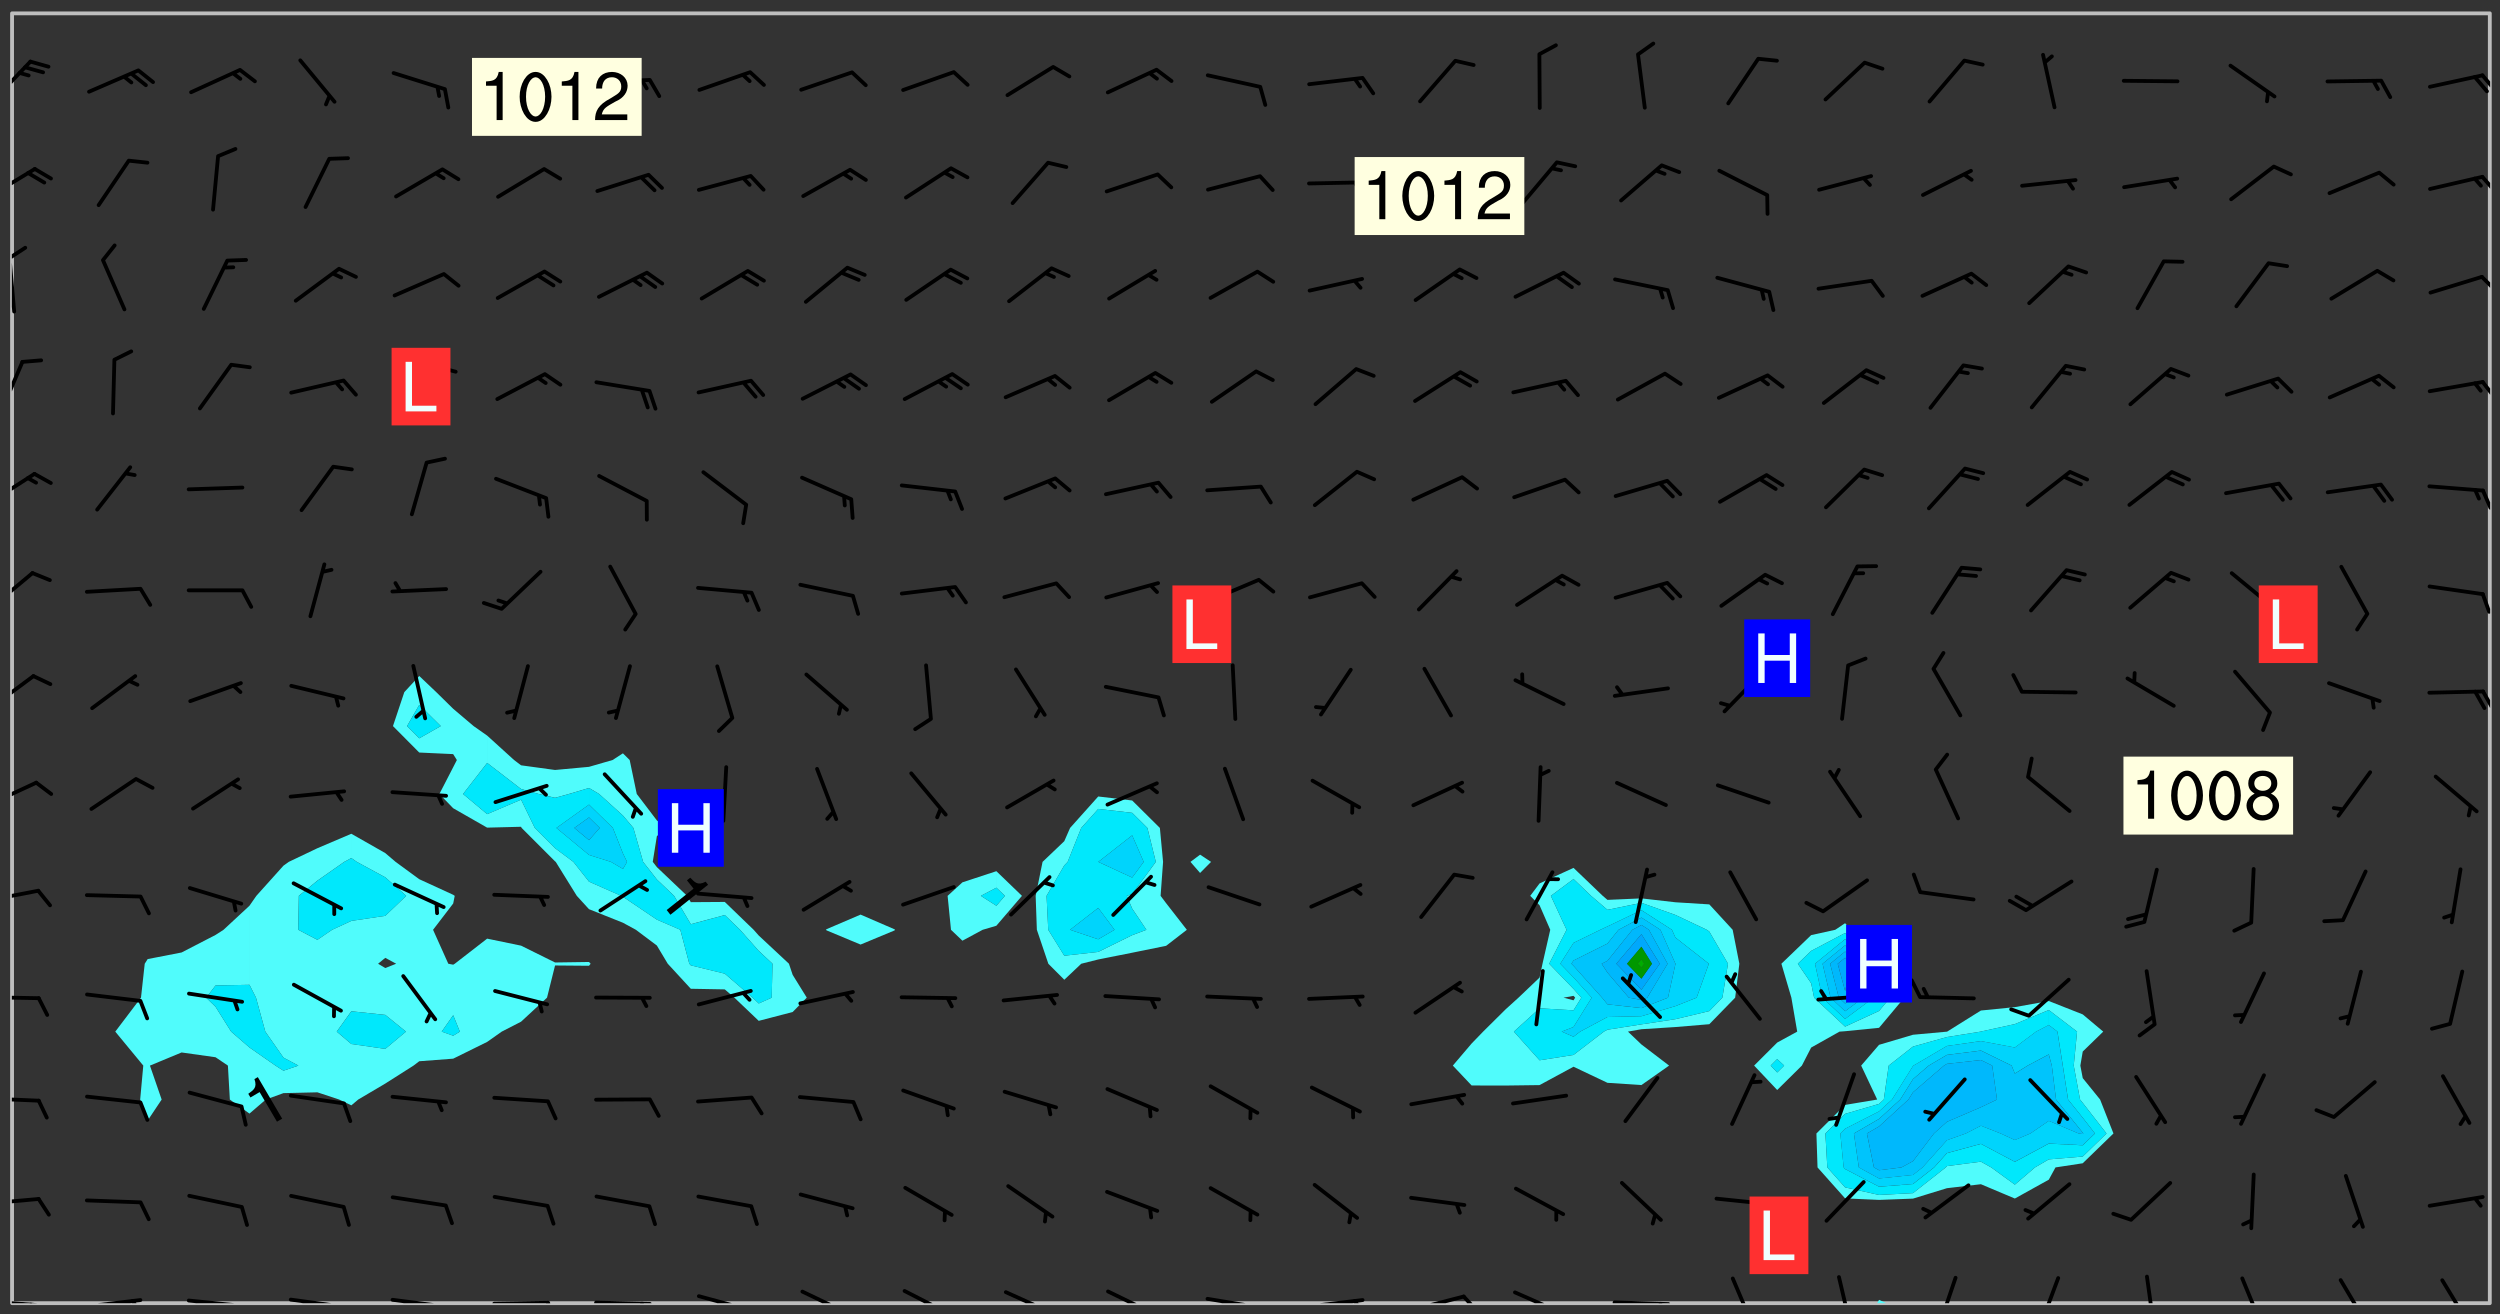 <svg xmlns="http://www.w3.org/2000/svg" role="img" xmlns:xlink="http://www.w3.org/1999/xlink" viewBox="142.45 309.95 326.84 171.84"><rect x="142.45" y="309.95" width="326.84" height="171.84" fill="#333333" stroke="none"/><defs><clipPath id="a"><path d="M144 311.672h1v168.656h-1zm0 0"/></clipPath><clipPath id="b"><path d="M144 311.672h324v168.656H144zm0 0"/></clipPath><clipPath id="c"><path d="M387 479h3v1.328h-3zm0 0"/></clipPath><clipPath id="d"><path d="M467 311.672h1v168.656h-1zm0 0"/></clipPath><clipPath id="e"><path d="M144 479h4v1.328h-4zm0 0"/></clipPath><clipPath id="f"><path d="M146 480h2v.328h-2zm0 0"/></clipPath><clipPath id="g"><path d="M153 479h9v1.328h-9zm0 0"/></clipPath><clipPath id="h"><path d="M159 479h2v1.328h-2zm0 0"/></clipPath><clipPath id="i"><path d="M166 479h9v1.328h-9zm0 0"/></clipPath><clipPath id="j"><path d="M172 480h2v.328h-2zm0 0"/></clipPath><clipPath id="k"><path d="M180 479h8v1.328h-8zm0 0"/></clipPath><clipPath id="l"><path d="M187 480h2v.328h-2zm0 0"/></clipPath><clipPath id="m"><path d="M193 479h8v1.328h-8zm0 0"/></clipPath><clipPath id="n"><path d="M200 480h2v.328h-2zm0 0"/></clipPath><clipPath id="o"><path d="M206 480h9v.328h-9zm0 0"/></clipPath><clipPath id="p"><path d="M213 480h3v.328h-3zm0 0"/></clipPath><clipPath id="q"><path d="M220 479h8v1.328h-8zm0 0"/></clipPath><clipPath id="r"><path d="M226 480h2v.328h-2zm0 0"/></clipPath><clipPath id="s"><path d="M233 479h8v1.328h-8zm0 0"/></clipPath><clipPath id="t"><path d="M239 480h2v.328h-2zm0 0"/></clipPath><clipPath id="u"><path d="M247 478h7v2.328h-7zm0 0"/></clipPath><clipPath id="v"><path d="M260 478h8v2.328h-8zm0 0"/></clipPath><clipPath id="w"><path d="M273 478h8v2.328h-8zm0 0"/></clipPath><clipPath id="x"><path d="M287 478h7v2.328h-7zm0 0"/></clipPath><clipPath id="y"><path d="M300 479h8v1.328h-8zm0 0"/></clipPath><clipPath id="z"><path d="M305 480h2v.328h-2zm0 0"/></clipPath><clipPath id="A"><path d="M313 479h8v1.328h-8zm0 0"/></clipPath><clipPath id="B"><path d="M319 479h2v1.328h-2zm0 0"/></clipPath><clipPath id="C"><path d="M326 479h9v1.328h-9zm0 0"/></clipPath><clipPath id="D"><path d="M333 479h3v1.328h-3zm0 0"/></clipPath><clipPath id="E"><path d="M340 478h8v2.328h-8zm0 0"/></clipPath><clipPath id="F"><path d="M353 479h8v1.328h-8zm0 0"/></clipPath><clipPath id="G"><path d="M359 480h2v.328h-2zm0 0"/></clipPath><clipPath id="H"><path d="M368 476h4v4.328h-4zm0 0"/></clipPath><clipPath id="I"><path d="M382 476h3v4.328h-3zm0 0"/></clipPath><clipPath id="J"><path d="M395 476h4v4.328h-4zm0 0"/></clipPath><clipPath id="K"><path d="M408 476h4v4.328h-4zm0 0"/></clipPath><clipPath id="L"><path d="M422 476h3v4.328h-3zm0 0"/></clipPath><clipPath id="M"><path d="M435 476h4v4.328h-4zm0 0"/></clipPath><clipPath id="N"><path d="M448 477h5v3.328h-5zm0 0"/></clipPath><clipPath id="O"><path d="M461 477h5v3.328h-5zm0 0"/></clipPath><clipPath id="P"><path d="M144 466h4v2h-4zm0 0"/></clipPath><clipPath id="Q"><path d="M144 453h4v2h-4zm0 0"/></clipPath><clipPath id="R"><path d="M144 440h4v1h-4zm0 0"/></clipPath><clipPath id="S"><path d="M144 426h4v2h-4zm0 0"/></clipPath><clipPath id="T"><path d="M144 412h4v4h-4zm0 0"/></clipPath><clipPath id="U"><path d="M144 398h4v5h-4zm0 0"/></clipPath><clipPath id="V"><path d="M466 400h2v3h-2zm0 0"/></clipPath><clipPath id="W"><path d="M144 384h3v6h-3zm0 0"/></clipPath><clipPath id="X"><path d="M466 387h2v4h-2zm0 0"/></clipPath><clipPath id="Y"><path d="M144 371h4v5h-4zm0 0"/></clipPath><clipPath id="Z"><path d="M466 373h2v4h-2zm0 0"/></clipPath><clipPath id="aa"><path d="M144 357h2v7h-2zm0 0"/></clipPath><clipPath id="ab"><path d="M466 359h2v4h-2zm0 0"/></clipPath><clipPath id="ac"><path d="M144 343h1v8h-1zm0 0"/></clipPath><clipPath id="ad"><path d="M144 342h2v2h-2zm0 0"/></clipPath><clipPath id="ae"><path d="M466 345h2v4h-2zm0 0"/></clipPath><clipPath id="af"><path d="M144 331h4v5h-4zm0 0"/></clipPath><clipPath id="ag"><path d="M466 332h2v4h-2zm0 0"/></clipPath><clipPath id="ah"><path d="M144 317h3v7h-3zm0 0"/></clipPath><clipPath id="ai"><path d="M466 319h2v3h-2zm0 0"/></clipPath><g id="aj" clip-path="url(#clip1)"><path fill="#fff" fill-opacity="0" fill-rule="evenodd" d="M0 0h1000v1000H0zm0 0"/><path fill="#d3d3d3" fill-opacity="0" fill-rule="evenodd" d="M162.152 355.867l-.234.293.059.234.117.172.176.234.293.348.113.059.117-.172.059-.234.176-.176.465-.176h.699l.234.293.289.816.059.176.176.23.352.234.699.699.172.176.234.348.234.41.289.582.41.465.23.234.234.176.117.23.176.293.172 1.164v.234l.059.289.059.117.117.117.348.41.117.172.176.176.176.234.117.172.172.352.059.234.234.406.234-.059-.176.176-.059.93h-.582l-.234-.113-.348.113-.117.117-.059.293-.059.176-.117.172-.465.293-.059.234-.059.113v.645l.059.172v.41l.059.059v.406l.059.406.117.176.059.059.23.641-.059.293v.699l-.059.582v.234l-.059.23-.055.352v1.922l.055.117h.426l-.367.117-.023.352.891 1.168 1.742.539 1.34.359v.539l.09.809.535.715 1.52.27.891-.086.09 1.164.535.18 1.16-.18 2.055-.984 1.16-.363 1.879-.176 1.695-.18-.18.719-1.516.086-1.25.09-.805.27-1.074.809.27.719.535.898-.18.625-.266.809.266 1.078.625.898.805.18 1.25-.18-.266.723.098.504.055.293v.172l.059.293v.406l.176.117.352.117h.406l.293-.176.113-.117.059-.117.117-.23.059-.176.352-.465.23-.176.176-.059.176.059.059.176.117.988.055.469.059.172.117.234.176.059.816.059h.289l.117.234.059.406.059.352v1.105l.117.293.117.348.289.699.176.352.582.754.352.176.172.059.469.234.641.465.348.234.293.176.293.055.23.062.816.348.293.176.113.172.352.352.117.176.523.641v.289l.059.352v.348l.059.352.059.289.117.059.172.059h.176l.582.234.176.117.176.289.176.234.113.234.293.23.117.117v.41l.059.055.289.234.234.117.059.117.117.172.059.117.23.234.059.176.234.059.117.059-.117.113-.059.117v.117l-.117.293-.117.289v.582l.176.117.117.059.059.117.117.117.113.059.176.348.059.352.059.406v.176l-.059.176-.117.699v.172l.117.176.293.293h.406l.176.117.117.172.117.293v.234h-.527l-.23-.234h-.234l-.176.059-.059.699.059.348.117.176.176.41.117.23.289.469.176.055h.523l.234.059.758.641.059.293v.234l.059.059.23.348v.352l-.117.172v.293l.293.289.293.176.172.059.293.176.293.117.582.406.289.234.293.176.219.16.016.012.23.176.641.523.176.234.117.176.176.176.113.172v.641l.117.176.469.117.582.117.234.059.23.113.293.117.113.059.586.352.289.172.176.062.176.055.176.059.699.352.289.176.234.055.289.176.234.117.641.406.293.117.172.059.234.059.41.059.23.059.234.117.059.172-.41.176.469.059.059.293.113.234.176.055.234.059.176.059.406.117.641.234.117.172.059.234v.176l-.059.117-.059.406.234.234.117.059.348.117.641.23.176.117.289.117.176.176.234.465.582 1.105.176.176.348.176.176.117.352.117 1.047.523.234.059.465.113.293.059.465.176.758.582.234.234.348.465.176.176.289.234.816.699.293.176.289.289.293.176.293.289.695.641.176.176.293.234.289.234.469.289.641.582.348.234.234.293.348.348.352.465.934.992.348.406.117.176.234.059.113.117.645.176.23.113.234.059.293.176.23.117.934.699.406.406.234.176.406.176.234.117.816.348.348.234.234.117.293.289.23.117.758.352.352.172.23.059.293.117.234.059.871.176h.816l.469.23.172.059.875.699.465.117.293.059.176.059.23.059.469.059.348.059.352.059.406.059h.293l.172.059v.23l.176.176h.293l.348.059.352.059.699.117h.641l.465-.234.293-.176.172-.117.41-.172.289-.176.934-.465.469-.293.523-.293.465-.172.465-.176 1.051-.465.289-.117.41-.117.289-.117.527-.176 1.516-.699.582-.348.289-.059.293-.059.348-.117.875-.23.352-.117h.113l.234-.059.875-.234.234-.059h.812l.352-.059.816-.117.172-.059.352-.055.293-.059.23-.059.816-.176.176-.059h.348l.234-.059.465-.117.758-.172.234-.059h.348l.41-.117.289-.059 1.285-.059h.289l.41-.059.23-.059h.176l.875-.117h.406l.41-.117h.348l.352-.113.871-.059h1.75l1.047.289.41.117.289.117.352.117.289.117 1.051.172.289.059h.293l.293.059.172.059.41.059.172.059.117.059h.117l.117.059.352.059h.113l.41.066 1.922.395 1.926.395 1.52.449 1.695.719 2.145.805 1.605-.719 1.43-.805 1.16-1.078 1.25-.449 3.035-.719 1.875-.359 2.145-1.348 2.234-1.254 2.5-1.258 1.695-.449 1.785-.18 1.16-.27.625.539 1.34-.27.715-.988.984-1.344.445-.18.805-.359 1.875-.539 1.785-.449 1.25-.27 1.16-.09 1.699-.09 1.961-.27 1.25-.09h.539l.625-.09h.891l2.145-.18 2.41-.18 2.59-.09 1.695.18 1.609.09 1.43.359 1.16.719 1.875.988 1.16 1.527.266.715.629.09.355.898.535.539.535 1.527 1.074.359h.535l-.805.535.09 1.707.715 2.695.891.805.895.988.715 1.258 1.785.539 1.52-.18.355 1.344 1.609-.805.98-.539.27.27.316-.215.219-.145.801.449.449-.359h.355l.535-.27.539-.719.535-.27.625-.988 1.16.449.84.371 1.395.617 1.695-.18h1.605l1.785.09.18-1.707.535-1.344.805.27.492.848.402.406-.09.539v.359l.715.449.711-.27h1.43l.359.988.445 1.258.715 1.344 1.25.629 1.695.629.715-.18.18-.539.98-.09.449.359.086 1.258-.266.629-.535.18v.539l.715.984.266.539.984.988.801 1.078-.266.359-.09.898-.625 2.332-.355 2.066-.09 1.793-.18.719-.09.539v1.438l-.98 1.883-.359 1.707-.535.898-.805 1.168-.266.539 2.055 1.254.086.359-.355.539-.09-.18v.809l.09 1.438-.445.715-1.074.094-.266.715.535.898.805.719 1.16.809 1.34.27.445.359-.355.449-1.789-.09-1.25-.449-.715-.719-.625-.09-.176 3.59-.188 1.309h89.359V311.703h-55.27v49.082l.762.125 3.289.543 2.023 2.836v2.754l2.352.332 2.348.332h4.051l-1.379 4.16-2.023.707-2.023.703-.543.344-2.594 1.617-.188.117-2.023-2.078-.73-2.742-2.672-2.078-1.375-3.5-.066-.082-1.957-2.672 2.75-1.418v-49.082H294.422v91.414l.117.031.133.012.074.074.105.047.09.059.086.059.09.059.297.297.059.09.031.117.027.117.016.137-.031.117-.059.09-.059.086-.043.105-.047.102-.027.121v.145l.176.27.148.148.074.086.074.074.043.105.062.09.059.086.043.105.059.09.047.102.043.105.059.086.117.18.074.074.062.086.059.09.043.105.059.09.059.086.062.09.059.09.043.102.117.18.074.074.059.086.074.074.09.059.105.047h.148l.133-.016.133.016.102-.047.074-.074.047-.102-.016-.133v-.148l-.047-.105-.027-.117-.047-.102-.027-.121-.043-.102-.062-.09-.043-.102-.043-.105-.031-.117-.016-.133-.012-.137.086-.059.059-.086.121-.031.043.105.016.133v.117l.059.102.059.09.09.059.148.148.059.09.043.105-.012.102.086.059.105.047.086.059.09.059.074.074-.117.027-.105.047-.086.059-.074.074-.059.09-.062.086-.027.121-.047.102-.043.105-.031.117-.012.133-.016.133v.148l.027.117.047.105.043.102.059.09.074.074.09.059.074.074.09.059.059.09.043.105.047.102.117.031.133.016h.148l.117-.031.105.043.043.105.047.102.027.121L299.5 410l.027.117.031.121.027.117.105.043.102.047.133-.016.148.148.062.086.074.074.07.074.09.062.105.043.102.043.117.031.137.016.117-.031.074-.074.027-.117-.012-.133-.031-.121-.027-.117.043-.105h.117l.09.062.117.027h.148l.133.016h.148l.133.016.133-.016h.148l.133-.016.133-.012.137.012.117-.027.133-.016.191-.059-.059.176-.016.133-.027.121-.016.133-.059.086-.133.016-.105.047-.105.043-.117.031-.117.027-.266.031h-.148l-.133.016-.074.074.059.086.148.148.117.18.074.07.09.062.09.059.086.059.09.059.102.043.105.062.105.043.086.059.105.047.102.043.18.117.059.09-.043.102-.047.105.016.133.223.223.059.09.043.102.031.121.043.102.016.133.031.117.012.137.031.117.148.148.102.043.105.043.117.031.133.016.137.016h.117l.117-.031.09-.059.043-.105.047-.102.043-.105.031-.117.012-.133v-.148l-.012-.133-.016-.133-.031-.117-.043-.105-.047-.105-.043-.102-.043-.105-.016-.133.016-.133.027-.117.031-.117.027-.121.047-.102.09-.059.086-.062.074-.074.09-.059.223-.223.059-.086.074-.074.117-.18.059-.086v-.148l-.074-.074-.102-.047-.105-.043-.102-.043-.059-.09-.047-.105-.027-.117.09-.059.117-.031.102-.043.18-.117.148-.148.012-.133-.012-.105-.09-.059-.133.016h-.148l-.133.016-.133-.016-.121-.031-.086-.059-.074-.074-.059-.09-.062-.086-.117-.18-.059-.086.031-.121.086-.059.121-.031.059-.086v-.121l-.031-.117-.059-.09-.059-.086-.047-.105-.027-.117-.016-.133.059-.09.074-.074.09-.059.117-.18.074-.074.059-.086.148-.148.121-.031.133-.016.133.016.074.074.043.105.016.133-.031.117-.117.031-.133.012-.148.148-.043.105-.047.102-.027.121-.031.117v.148l.031.117.043.105.059.09.074.07.074.074.117.031.121.027.117-.027.133-.016h.117l.09.059.074.074.047.105.059.086.102.047.133.016.105.043.086.059-.012.105-.074.074-.18.117-.059.09-.09.059-.07.074-.074.074-.062.09-.027.117-.016.133.016.133-.016.133v.148l.016.133.027.117.031.121.074.074.09.059.086.059.09.059.117.031v.086l-.102.047-.09.059-.266.031-.117.027h-.148l-.105.043-.102.047-.059.09-.062.234-.012.133-.031.121-.016.133v.293l-.012.133.012.137.016.133.133.016.133.012.121.031.086.059.074.074.047.105.043.102.016.133v.445l-.016.133v.445l.031.266.027.117.016.133.031.117.086.211.031.266v.148l-.031.117-.027.117-.031.121-.027.117-.031.117-.031.121-.012.133-.016.133.09.059.117-.031.102.016.047.105-.031.266v.441l-.043.105-.047.105-.043.102-.043.105-.059.086-.031.121-.043.117-.031.117-.016.133.016.133.059.09.105.047.086.059.059.086-.012.137-.031.117-.043.102v.445l-.016.133v.148l-.031.117-.043.105-.027.117-.047.105-.043.102-.031.121-.027.117-.031.133-.031.117-.027.117-.043.105-.031.117-.031.121-.012.133-.016.133v.297l.027.117v.148l.047.398.027.117.059.09.121.031h.148l.133-.016.059.09v.117l-.059.09-.09.059-.102.043-.105.047-.09.059-.086.059-.137.016-.117-.031-.133-.016-.102.047-.062.086-.012.137-.016.133-.031.117-.027.117-.016.133-.031.121v.297l.016.133.031.117v.148l.012.133v.148l-.027.117-.047.102-.027.121-.031.117-.059.09-.074.074-.102.043-.105.047-.117.027-.121.031-.102-.047.059-.086.105-.047.027-.117.031-.117.027-.121.031-.117v-.148l.016-.133-.031-.117-.043-.105-.105.016-.074.074-.102.043-.09.062-.074.074-.043.102-.016.133-.031.117L304.25 426l-.031.117-.027.117-.031.121-.027.117-.031.117-.043.105-.09.059h-.09l-.117-.031-.031-.086.016-.137-.031-.117v-.148l-.012-.133v-.148l-.062-.234-.027-.121-.043-.102-.047-.105-.059-.086-.059-.09-.043-.105-.062-.086-.148-.148-.07-.074-.105-.047-.105-.043-.102-.043-.297-.297-.09-.074-.086-.059-.105-.043-.09-.062-.086-.059-.105-.043-.09-.059-.086-.062-.074-.07-.105-.047-.086-.059-.105-.043-.09-.062-.102-.043-.105-.043-.086-.059-.105-.047-.105-.043-.102-.047-.09-.059-.102-.043-.105-.043-.09-.062-.117-.027-.133-.016-.133.016H299.75l-.133.016-.117-.031-.09-.059-.074-.074-.09-.059-.102-.047h-.148l-.121-.027-.102-.043-.074-.074-.117-.18-.09-.059-.102-.043-.09-.062-.105-.043-.09-.059-.086-.059-.105-.047-.059-.086-.059-.09-.043-.105-.047-.102-.074-.074-.086-.059-.074-.074-.09-.059-.223-.223-.043-.105-.031-.266.105-.043h.145l.105.043.074.074.09.059.086.059.105.047.09.059.148.148.07.074.148.148.062.086.074.074.086.059.074.074.09.062.09.059.086.059.27.176.102.047.105.043.102.043.047-.074.059-.086.074-.074.07-.074.105.043.074.074.059.09.043.102.047.105.043.105.121.027.117-.027.074-.09.043-.105.059-.09.074-.074.105-.043.117-.027.133.012.09.059.148.148.059.09.043.105.047.102.043.105.043.102.105.047.105.043.133.016.086-.059.059-.09.074-.074.105-.043.117.027.105.047.102.043.105.043.102.047.18.117v.117l-.016.133.016.133.016.137.059.086.102.047.121.027.117.031h.148l.117-.031.059-.09.18-.117.059-.09.074-.074.059-.086.117-.18.18-.117.117.031.09.059.043.074-.016.133v.117l.09.059h.148l.133-.016.133-.012.266-.031.105-.043.117-.031.121-.027.074-.074.07-.074.062-.09-.016-.105-.047-.102-.102-.043-.105-.016-.117.027-.266.031h-.148l-.074-.074-.09-.059-.117-.031-.117-.027-.133-.016h-.148l-.133.016h-.297l-.105-.047-.148-.148-.043-.102-.059-.09.223-.223.086-.059.105-.043.117-.031.133-.016.133.016.137.016.102.043.133-.012.09-.062.102-.043.062-.09-.047-.102-.09-.059-.117-.031-.102-.043-.059-.09-.062-.09v-.117l.016-.133.105-.047.074-.07v-.121l-.09-.059-.031-.117.09-.059.074-.074.043-.105.059-.09.047-.102.016-.133v-.148l-.047-.105-.043-.102-.09-.059-.133-.016-.102-.043-.137-.016-.117-.031h-.445l-.133-.016-.133-.012-.133-.016-.117-.031h-.148l-.133-.016-.133-.012-.266-.031-.121-.043-.086-.059-.074-.074v-.148l.012-.133.105-.047.102-.043.133-.016h.152l.133-.016h.293l.121.031.102.043.09.059.234.062.121-.047.09-.059.102-.043.133-.016.105.043.102.047.133.012.121-.027h.145l.121-.031.117-.027.105-.047.074-.074.086-.059.148-.148.059-.086.047-.105.027-.117.016-.105-.102-.043-.09-.059-.117-.031-.105-.043-.09-.062-.074-.086-.074-.074-.102-.043-.105-.047-.102-.043-.059-.09-.047-.102-.086-.211-.062-.086-.059-.09-.074-.074-.086-.059h-.27l-.117.031-.09.059-.102.043-.133.016-.105-.016-.027-.117-.062-.09-.117-.031-.102-.043-.148-.148-.031-.117-.016-.105.074-.074.18-.117.117-.027.117-.031.137.016.102.043.105.043.102.047.105.043.117.031.133.016.117.027.133.016.105-.016.09-.059-.074-.074-.105-.043-.074-.074-.074-.09-.148-.148-.086-.059-.09-.059-.074-.074-.09-.059-.102-.047-.121-.027-.102-.047-.105-.043-.117-.031-.102-.043-.121-.031h-.148l-.117.031-.105.043-.086.062-.18.117-.086.059-.09.059-.105.047-.086.059-.105.043-.102.043-.105.047-.074.074-.059.09-.059.086-.047.105-.059.086-.074.074-.133-.012-.117-.031h-.117l-.074.074-.09.059-.074.074-.09.059-.086.059-.105.047-.102.043-.137.016-.102-.043-.148-.148-.105-.047h-.086l-.105.047-.102.043-.121.031-.117-.031-.074-.074v-.117l.031-.121.074-.07.059-.09.074-.074.117-.031.105-.043h.293l.133-.016.137-.016.102-.043.09-.059.102-.047.09-.059.133-.012.09.059.133.012.09-.059.086-.059.105-.043.09-.059.086-.062.09-.059.148-.148.059-.086.059-.09.105-.043.133-.016.117.027.121.031.059-.059.059-.09.031-.266.027-.117.105.012.133.016.102-.043.09-.059.059-.09.074-.074.059-.09.047-.102.012-.133-.012-.133-.047-.105-.148-.148-.059-.09-.059-.086-.043-.105v-.445l.016-.133v-.148l.012-.133-.059-.059-.09.059-.102-.043-.18-.117-.086-.059-.062-.09-.059-.09-.074-.074-.086-.059-.121.031-.102.012-.105.047-.086.059-.105.043-.148.148-.09.059-.086.059-.09.062-.105.043-.133.016v-.121l.105-.043.117-.031.074-.07.043-.105v-.148l-.027-.117-.148-.148-.133-.016h-.148l-.117.031-.105.043-.102.043-.09.062-.117.027-.074-.074.012-.133-.043-.102-.043-.105-.09-.059-.117.027-.121.031-.117.031-.102.043-.121.031-.102.043-.105.043-.09.059-.102.016v-.117l.016-.133-.059-.09-.074.043-.148.148-.059.09-.074.074-.047.105-.043.102-.074.074-.059.09-.074.074-.059.086-.074.074-.09.062-.074.07-.074.074-.102.016-.133.016-.105-.043v-.121l.148-.148.043-.102.059-.09.047-.102.043-.105.059-.09.031-.117.043-.102.031-.121.027-.117.047-.105.043-.102.043-.105.074-.07.09-.062.09-.059.102-.043h.297l.266-.031.105-.043-.074-.074-.117-.031-.105-.043-.09-.059-.102-.047-.09-.059-.102-.043-.105-.043-.09-.062-.086-.059-.105-.043-.102-.043-.121-.031-.117-.031-.102-.043L297.5 410.25l-.102-.043-.09-.059-.043-.105-.016-.133.102-.043.133-.016.137.016.133-.016.102-.043.059-.09.016-.105-.09-.059-.074-.074-.102-.043-.09-.059-.148-.148-.043-.105-.016-.133v-.293l-.059-.09-.09-.059-.074-.074-.043-.105-.031-.117-.059-.09-.074-.074-.117-.027-.074-.074-.09-.059-.09-.062-.086-.059-.074-.074-.059-.086-.047-.105-.086-.059-.148-.148-.195-.059-.133.016-.102.043-.074.074-.047.102-.043.105-.059.09-.059.086-.297.297-.09.059h-.086l-.062-.086-.043-.105.031-.117.059-.09.027-.117-.012-.133-.09-.062-.105.047-.117.027-.117.031-.27.176-.102.047-.117.027-.105.047-.09.059-.102.043-.059-.086-.047-.105.016-.133.047-.105.07-.074.074-.07.059-.09v-.148l-.043-.105h-.238l-.102.047-.031.117-.027.117-.031.121-.074.043-.133.016-.074-.047-.043-.102-.043-.105-.047-.102-.043-.105-.121.031-.102.043-.133.016-.117.031-.105.043-.09.059-.102.047-.121.027-.133.016-.102-.043-.059-.09-.047-.105-.043-.102-.043-.105v-.117l.059-.09.086-.059.18-.117.102-.047.105-.043.105-.059.102-.043.09-.062.102-.043.105-.059.102-.047.09-.059.105-.043.102-.043.09-.062.102-.043.137-.016.117.031.102.043.121.031.102.043.105.047.102.043.105.043.102.047.105.043.102.043.105.047.086.059.105.043.117.031.105.043.102.047.09.059.105.043.102.043.105.047.117.027.102.047.121.027h.148l.086-.059.016-.102.059-.09-.027-.117-.074-.074-.117-.18-.074-.074-.09-.074-.18-.117-.086-.059-.105-.043-.102-.047-.27-.176-.059-.09-.074-.074-.059-.09-.043-.102-.031-.117-.016-.137v-.562l-.012-.133-.016-.133-.031-.117-.016-.133-.012-.133-.031-.121-.223-.223-.059-.086-.016-.105.031-.117.133-.016v-91.414H172.992v1.453l-.059.234-.352 1.051-.172.523-.117.348-.176.41-.117.172-.234.293-.23.059h-.352l-.117.059-.23.406v.293l.117.176.23.23.117.234.641.758.293.465.176.234.23.352.234.348.641.816.176.465.172.41.117.695.176.469.117 1.398.059.465v.875l.117 1.047v4.781l-.059.465-.352 1.281-.176.523-.113.41-.352.93L172.934 336l-.234.582-.117.176-.172.348-.176.406-.352.816-.059.293-.113.293-.117.289-.059.176-.117.875-.059.406-.059.117-.059.176-.059.172-.23.527-.117.172v.234l-.117.234-.059.172-.176.586v.289l-.059.176v.293l-.059.113-.059.527v.172l-.055.234v2.621l-.176.816-.117.176-.176.234-.117.172-.113.234-.586.934-.23.289-.293.465-.176.234-.289.352-.352.699-.113.23-.176.41-.176.23-.406.527-.816.699-.293.172-.289.234-.176.117-.176.176-.523.406-.527.176-.172.176-.234.055-.641.176h-.758m12.211 31.023l-1.074.449.359.895 1.25-.715.445-.539-.98-.09"/><path fill="#d3d3d3" fill-opacity="0" fill-rule="evenodd" d="M201.508 416.598h-.895l.449.629.98.359.805-.09.445-.988-.176.09-.715-.355-.895.355m154.621 59.07l-.059-.523v-.293l.113-.293.059-.23.469-.469h.113l.117-.113.117-.059h.176l.234-.059h.348l.234.059.117.059.23.172.059.176.117.582v.293l-.117.176-.172.289-.176.176-.527.523-.23.234-.117.059h-.176l-.117-.059-.406-.293-.176-.117-.117-.059-.059-.113-.055-.117m6.641-10.957l-.059-.172v-1.109l.059-.172.176-.059.172-.059h.176l.234-.059.117.059.059.699-.059.172-.117.176-.117.059-.234.523-.113.059h-.234l-.059-.117m9.613-14.391l-.117-.176v-.699l.293-.875.117-.172.176-.352.113-.23.117-.293.352-.758.117-.23.172-.234h.176l.117-.059h.641l.117.059.234.234.172.113.352.293.117.117.113.176v.113l.117.059.117.117v.699l-.059.176v.23l-.059.176-.348 1.051-.117.23-.117.234-.117.059-.23.234-.641.289h-.875l-.41-.117-.641-.465"/><path fill="none" stroke="#bebebe" stroke-linecap="round" stroke-linejoin="round" stroke-miterlimit="10" stroke-width=".5" d="M467.957 311.695H144.027v168.625h323.93v-168.625"/><g clip-path="url(#a)"><path fill="#fff" fill-opacity="0" fill-rule="evenodd" d="M144 475.891v4.438h.004H144V311.672h.004H144v164.219"/></g><g clip-path="url(#b)"><path fill="#fff" fill-opacity="0" fill-rule="evenodd" d="M144.004 480.328V311.672h44.379v107.281l-4.438 1.891-3.746 1.785-.691.496-3.543 3.945-.898 1.289-3.395 3.148-1.043.672-4.438 2.293-4.438.863-.383.609-.488 4.438-3.363 4.438 3.664 4.441-.406 4.438.977 2.746 1.832-2.746-1.531-4.438 4.137-1.719 4.438.625 1.617 1.094.254 4.438 2.566 1.836 2.133-1.836 2.309-.84 4.438-.105 2.848.945 1.59.758.898-.758 3.539-2.09 3.691-2.348.75-.57 4.438-.336 4.438-2.191 1.906-1.344 2.531-1.301 3.391-3.137 1.051-4.211 4.438.039.215-.266-.215-.23-4.438.066-4.441-2.199-4.438-.918-4.23 3.281-.207.125-.641-.125-1.992-4.438 2.633-3.438.199-1-.199-.137-4.438-2.039-3.094-2.266-1.348-1.148-4.438-2.527V311.672h8.879v86.652l-1.953 2.113-1.484 4.438 3.438 3.461 4.438.207.484.773-.484.945-1.801 3.492 1.801 1.863 4.438 2.539 4.438-.113.074.148 4.367 4.371.09.066 2.754 4.441 1.594 1.746 4.438 1.773 1.688.918 2.75 2.062 1.422 2.375 3.016 3.277 4.441.082 1.254 1.078 3.184 3.035 4.438-1.156 1.844-1.879-1.844-2.98-.488-1.457-3.949-3.684-.668-.754-3.77-3.637-4.441.031-.492-.832-3.945-3.75-.539-.691.539-3.359 1.258-1.078-1.258-.98-2.629-3.457-.926-4.438-.883-.875-1.355.875-3.082.891-4.438.41-4.441-.609-.914-.691-3.523-3.199-1.77-1.242-2.668-2.262-2.215-2.176-2.223-2.113v-86.652h57.695v117.848l-4.438 1.902-.094.086.094.078 4.438 1.852 4.441-1.848.062-.082-.062-.066-4.441-1.922V311.672h17.754v112.172l-4.438 1.457-1.938 1.77.441 4.438 1.496 1.426 2.645-1.426 1.793-.531 3.348-3.906-3.348-3.227V311.672h13.316v102.406l-3.68 4.113-.758 1.73-2.84 2.707-.902 4.441.156 4.438 1.5 4.438 2.086 2.094 2.215-2.094 2.223-.559 4.438-.883 4.438-.902 2.707-2.094-2.707-3.477-.723-.961.324-4.441-.418-4.438-3.621-3.59-4.438-.523V311.672h13.316V421.684l-1.258.945 1.258 1.449 1.434-1.449-1.434-.945V311.672h48.82v111.742l-4.438 2.031-1.223 1.625 1.223 1.23 1.395 3.207-1.012 4.438-.383 1.809-2.758 2.629-1.68 1.523-2.941 2.914-1.5 1.551-2.461 2.891 2.461 2.602 4.441.008 4.438-.059 4.438-2.402 4.438 2.105 4.441.293 3.617-2.547-3.617-2.762-1.762-1.68 1.762-.312 4.438-.285 4.438-.371 3.379-3.469.547-4.438-.875-4.438-3.051-3.32-4.438-.277-4.438-.508-4.441.195-.617-.527-3.82-3.656V311.672h35.508v118.973l-1.289.863-3.148.695-3.891 3.742 1.305 4.438.762 4.438-2.617 1.43-3.016 3.012 3.016 3.191 3.227-3.191 1.215-2.359 3.703-2.082.734-.055 4.438-.445 3.297-3.938-3.297-3.555-.203-.883-3.461-4.438-.773-.863V311.672h26.629V440.82l-4.438.797-4.438.445-4.414 2.758-.027.004-4.438.406-4.438 1.316-2.336 2.715 2.094 4.438-4.195.703-3.75 3.734.145 4.438 3.605 4.047 4.438.199 4.438-.168 4.438-1.363 4.441-.52 4.438 1.871 4.438-2.465.875-1.602 3.562-.543 4.016-3.895-1.746-4.438-2.27-2.801-.312-1.637.312-1.836 2.68-2.605-2.68-2.25-4.438-1.75V311.672h57.695v168.656h-78.949l-.938-.441-.246.441H144.004"/></g><path fill="#50fcfc" fill-rule="evenodd" d="M161.184 449.262l-3.664-4.441 3.363-4.438.488-4.438.383-.609 4.438-.863 4.438-2.293 1.043-.672 3.395-3.148v10.34l-4.438.086-1.227 1.598 1.227 1.191 2.039 3.246 2.398 2.074 3.398 2.367 1.043.668 1.953-.668-1.953-1.043-2.371-3.398-1.219-4.438-.852-1.684v-10.34l.898-1.289 3.543-3.945.691-.496 3.746-1.785 4.438-1.891v3.176l-.934.5-3.504 2.453-2.426 1.988-.078 4.438 2.504 1.312 1.922-1.312 2.516-1.164v11.816l-1.91 2.66 1.91 1.621 4.438.633 2.703-2.254-2.703-2.188-4.438-.473v-11.816l4.438-.664v5.496l-.941.77.941.562 1.426-.562-1.426-.77v-5.496l2.738-2.609-2.738-2.422-3.723-2.02-.715-.5v-3.176l4.438 2.527 1.348 1.148 3.094 2.266 4.438 2.039.199.137-.199 1-2.633 3.438 1.992 4.438.641.125v6.605l-1.504 2.145 1.504.535.867-.535-.867-2.145v-6.605l.207-.125 4.23-3.281 4.438.918 4.441 2.199 4.438-.066.215.23-.215.266-4.438-.039-1.051 4.211-3.391 3.137-2.531 1.301-1.906 1.344-4.438 2.191-4.438.336-.75.57-3.691 2.348-3.539 2.09-.898.758-1.59-.758-2.848-.945-4.438.105-2.309.84-2.133 1.836-2.566-1.836-.254-4.438-1.617-1.094-4.438-.625-4.137 1.719 1.531 4.438-1.832 2.746-.977-2.746.406-4.438"/><path fill="#00e8fc" fill-rule="evenodd" d="M170.629 441.574l-1.227-1.191 1.227-1.598 4.438-.086.852 1.684 1.219 4.438 2.371 3.398 1.953 1.043-1.953.668-1.043-.668-3.398-2.367-2.398-2.074-2.039-3.246m13.316-8.754l-2.504-1.312.078-4.438 2.426-1.988 3.504-2.453.934-.5.715.5 3.723 2.02 2.738 2.422-2.738 2.609-4.438.664-2.516 1.164-1.922 1.312m4.438 13.621l-1.91-1.621 1.91-2.66 4.438.473 2.703 2.188-2.703 2.254-4.438-.633"/><path fill="#fff" fill-opacity="0" fill-rule="evenodd" d="M192.82 435.176l-.941.77.941.562 1.426-.562-1.426-.77"/><path fill="#50fcfc" fill-rule="evenodd" d="M197.262 408.336l-3.438-3.461 1.484-4.438 1.953-2.113v3.773l-1.594 2.777 1.594 1.602 2.812-1.602-2.812-2.777v-3.773l2.223 2.113 2.215 2.176 2.668 2.262 1.77 1.242v3.574l-3.148 4.062 3.148 2.633 4.438-1.891 1.793 3.695 2.648 2.648 2.395 1.789 2.043 2.586 4.199 1.855.238.121 4.438 2.992 3.062 1.324 1.176 4.438.199.215 4.441 1.086 3.645 3.137.793.758 1.695-.758.105-4.438-1.801-1.68-2.445-2.758-1.992-1.926-4.441 1.199-2.191-3.711-2.246-2.137-1.801-2.305-1.273-4.438-1.363-1.617-3.113-2.82-1.324-.785-2.629.785-1.809.5-2.145-.5-2.297-.648-4.438-3.414v-3.574l3.523 3.199.914.691 4.441.609 4.438-.41 3.082-.891 1.355-.875.883.875.926 4.438 2.629 3.457 1.258.98-1.258 1.078-.539 3.359.539.691 3.945 3.75.492.832 4.441-.031 3.77 3.637.668.754 3.949 3.684.488 1.457 1.844 2.98-1.844 1.879-4.438 1.156-3.184-3.035-1.254-1.078-4.441-.082-3.016-3.277-1.422-2.375-2.75-2.062-1.688-.918-4.438-1.773-1.594-1.746-2.754-4.441-.09-.066-4.367-4.371-.074-.148-4.438.113-4.438-2.539-1.801-1.863 1.801-3.492.484-.945-.484-.773-4.438-.207"/><path fill="#00e8fc" fill-rule="evenodd" d="M197.262 406.477l-1.594-1.602 1.594-2.777 2.812 2.777-2.812 1.602m4.438 38.879l-1.504-.535 1.504-2.145.867 2.145-.867.535m4.438-28.969l-3.148-2.633 3.148-4.062 4.438 3.414 2.297.648 2.145.5 1.809-.5 2.629-.785v2.172l-4.262 3.051 4.262 3.531 2.867.906 1.57.922.535-.922-.535-1.105-1.32-3.332-3.117-3.051v-2.172l1.324.785 3.113 2.82 1.363 1.617 1.273 4.438 1.801 2.305 2.246 2.137 2.191 3.711 4.441-1.199 1.992 1.926 2.445 2.758 1.801 1.68-.105 4.438-1.695.758-.793-.758-3.645-3.137-4.441-1.086-.199-.215-1.176-4.438-3.062-1.324-4.438-2.992-.238-.121-4.199-1.855-2.043-2.586-2.395-1.789-2.648-2.648-1.793-3.695-4.438 1.891"/><path fill="#00d4fc" fill-rule="evenodd" d="M219.453 421.723l-4.262-3.531 4.262-3.051v1.676l-1.922 1.375 1.922 1.594 1.406-1.594-1.406-1.375v-1.676l3.117 3.051 1.32 3.332.535 1.105-.535.922-1.57-.922-2.867-.906"/><path fill="#00c4fc" fill-rule="evenodd" d="M219.453 419.785l-1.922-1.594 1.922-1.375 1.406 1.375-1.406 1.594"/><path fill="#50fcfc" fill-rule="evenodd" d="M250.52 431.586l-.094-.078.094-.086 4.438-1.902 4.441 1.922.062.066-.062.082-4.441 1.848-4.438-1.852m16.258-.078l-.441-4.438 1.938-1.77 4.438-1.457V426l-2.031 1.07 2.031 1.297 1.113-1.297L272.711 426v-2.156l3.348 3.227-3.348 3.906-1.793.531-2.645 1.426-1.496-1.426"/><path fill="#00e8fc" fill-rule="evenodd" d="M272.711 428.367l-2.031-1.297L272.711 426l1.113 1.07-1.113 1.297"/><path fill="#50fcfc" fill-rule="evenodd" d="M278.004 431.508l-.156-4.438.902-4.441 2.84-2.707.758-1.73 3.68-4.113v1.629l-2.223 2.484-1.773 4.438-.441.457-2.316 3.984.219 4.438 2.098 3.387 4.438-.496 4.438-2.188 1.859-.703-1.859-2.773-.707-1.664.707-.238 3.09-4.203-1.098-4.438-1.992-1.977-4.438-.508v-1.629l4.438.523 3.621 3.59.418 4.438-.324 4.441.723.961 2.707 3.477-2.707 2.094-4.438.902-4.438.883-2.223.559-2.215 2.094-2.086-2.094-1.5-4.438"/><path fill="#00e8fc" fill-rule="evenodd" d="M279.492 431.508l-.219-4.438 2.316-3.984.441-.457 1.773-4.438 2.223-2.484v12.938l-3.684 2.863 3.684 1.242 2.133-1.242-2.133-2.863v-12.938l4.438.508v2.945l-4.43 3.469 4.43 2.051 1.508-2.051-1.508-3.469v-2.945l1.992 1.977 1.098 4.438-3.09 4.203-.707.238.707 1.664 1.859 2.773-1.859.703-4.438 2.188-4.438.496-2.098-3.387"/><path fill="#00d4fc" fill-rule="evenodd" d="M286.027 432.75l-3.684-1.242 3.684-2.863 2.133 2.863-2.133 1.242m4.438-8.07l-4.43-2.051 4.43-3.469 1.508 3.469-1.508 2.051"/><path fill="#50fcfc" fill-rule="evenodd" d="M299.344 424.078l-1.258-1.449 1.258-.945 1.434.945-1.434 1.449m35.504 27.785l-2.461-2.602 2.461-2.891 1.5-1.551 2.941-2.914 1.68-1.523 2.758-2.629.383-1.809 1.012-4.438-1.395-3.207-1.223-1.23 1.223-1.625 4.438-2.031v1.457l-2.965 2.199 2.055 4.438-2.27 4.438 3.18 3.293v.906l-1.305.238 1.305.348.215-.348-.215-.238v-.906l1.027 1.145-1.027 1.652-4.438-.262-3.359 3.047 3.359 3.75 4.438-.703 3.969-3.047.469-.25 4.441-.699 4.438-.676 4.438-1.059 1.707-1.754.734-4.438-2.441-4.199-.332-.238-4.105-1.941-4.438-1.582-4.441.914-2.141-1.828-2.297-2.199v-1.457l3.82 3.656.617.527 4.441-.195 4.438.508 4.438.277 3.051 3.32.875 4.438-.547 4.438-3.379 3.469-4.438.371-4.438.285-1.762.312 1.762 1.68 3.617 2.762-3.617 2.547-4.441-.293-4.438-2.105-4.438 2.402-4.438.059-4.441-.008"/><path fill="#00e8fc" fill-rule="evenodd" d="M343.727 448.57l-3.359-3.75 3.359-3.047 4.438.262 1.027-1.652-1.027-1.145-3.18-3.293 2.27-4.438-2.055-4.438 2.965-2.199 2.297 2.199 2.141 1.828 4.441-.914v.961l-4.441 2.125-.941.438-3.496 1.711-1.727 2.727 1.727 1.785 2.379 2.652-2.379 3.828-1.547.609 1.547.668.867-.668 3.57-1.91 4.441-.102 4.438-1.32 2.781-1.105 1.598-4.438-4.379-3.426-.449-1.012-3.988-2.562v-.961l4.438 1.582 4.105 1.941.332.238 2.441 4.199-.734 4.438-1.707 1.754-4.438 1.059-4.438.676-4.441.699-.469.25-3.969 3.047-4.438.703"/><path fill="#00d4fc" fill-rule="evenodd" d="M348.164 437.73l-1.727-1.785 1.727-2.727 3.496-1.711.941-.438 4.441-2.125v.965l-2.992 1.598-1.449 1.801-4.438 2.211-.27.426.27.277 3.73 4.16.707.871 4.441.492 3.477-1.363.961-4.352.031-.086-.031-.023-1.953-4.414-2.484-1.598v-.965l3.988 2.562.449 1.012 4.379 3.426-1.598 4.438-2.781 1.105-4.438 1.32-4.441.102-3.57 1.91-.867.668-1.547-.668 1.547-.609 2.379-3.828-2.379-2.652"/><path fill="#fff" fill-opacity="0" fill-rule="evenodd" d="M348.164 440.145l-1.305.238 1.305.348.215-.348-.215-.238"/><path fill="#00c4fc" fill-rule="evenodd" d="M348.164 436.223l-.27-.277.27-.426 4.438-2.211 1.449-1.801 2.992-1.598v.965l-1.184.633-3.258 4.059-.758.379.758 1.16 2.797 3.277 1.645.297.758-.297 2.664-4.438-2.441-4.438-.98-.633v-.965l2.484 1.598 1.953 4.414.031.023-.031.086-.961 4.352-3.477 1.363-4.441-.492-.707-.871-3.73-4.16"/><path fill="#00b8fc" fill-rule="evenodd" d="M352.602 437.105l-.758-1.16.758-.379 3.258-4.059 1.184-.633v1.203l-3.281 3.867 3.281 3.398 2.398-3.398-2.398-3.867V430.875l.98.633 2.441 4.438-2.664 4.438-.758.297-1.645-.297-2.797-3.277"/><path fill="#00a8fc" fill-rule="evenodd" d="M357.043 439.344l-3.281-3.398 3.281-3.867v1.645l-1.883 2.223 1.883 1.949 1.379-1.949-1.379-2.223v-1.645l2.398 3.867-2.398 3.398"/><path fill="#009800" fill-rule="evenodd" d="M357.043 437.895l-1.883-1.949 1.883-2.223v1.648l-.488.574.488.504.355-.504-.355-.574v-1.648l1.379 2.223-1.379 1.949"/><path fill="#00ac00" fill-rule="evenodd" d="M357.043 436.449l-.488-.504.488-.574.355.574-.355.504"/><path fill="#50fcfc" fill-rule="evenodd" d="M374.793 452.453l-3.016-3.191 3.016-3.012v2.156l-.852.855.852.902.914-.902-.914-.855V446.25l2.617-1.43-.762-4.438-1.305-4.438 3.891-3.742 3.148-.695 1.289-.863v1.281l-4.438 2.34-1.746 1.68 1.746 2.555.387 1.883 4.051 3.781 4.438-2.043 1.453-1.738-1.453-1.566-.656-2.871-3.781-4.02v-1.281l.773.863 3.461 4.438.203.883 3.297 3.555-3.297 3.938-4.438.445-.734.055-3.703 2.082-1.215 2.359-3.227 3.191"/><path fill="#00e8fc" fill-rule="evenodd" d="M374.793 450.164l-.852-.902.852-.855.914.855-.914.902m4.441-11.664l-1.746-2.555 1.746-1.68 4.438-2.34v.805l-3.934 3.215.961 4.438 2.973 2.777 3.727-2.777-.707-4.438-3.02-3.215v-.805l3.781 4.02.656 2.871 1.453 1.566-1.453 1.738-4.438 2.043-4.051-3.781-.387-1.883"/><path fill="#00d4fc" fill-rule="evenodd" d="M380.699 440.383l-.961-4.438 3.934-3.215v.809l-2.945 2.406 1.047 4.438 1.898 1.77 2.379-1.77-.117-4.438-2.262-2.406v-.809l3.02 3.215.707 4.438-3.727 2.777-2.973-2.777"/><path fill="#50fcfc" fill-rule="evenodd" d="M380.066 462.574l-.145-4.438 3.75-3.734 4.195-.703-2.094-4.438 2.336-2.715 4.438-1.316 4.438-.406.027-.004 4.414-2.758 4.438-.445 4.438-.797v1.176l-4.438 1.84-4.438.969-.031.016-4.41.707-4.438 1.246-3.176 2.488-.641 4.438-.621.57-4.438 1.301-2.578 2.566.254 4.438 2.324 2.609 4.438.988 4.438-.234 4.281-3.363.156-.176 4.441-.578 1.348.754 3.09 2.25 2.633-2.25 1.805-1.051 4.438-.371 3.109-3.016-3.109-4-.352-.438-.824-4.438.438-4.441-3.699-2.824v-1.176l4.438 1.75 2.68 2.25-2.68 2.605-.312 1.836.312 1.637 2.27 2.801 1.746 4.438-4.016 3.895-3.562.543-.875 1.602-4.438 2.465-4.438-1.871-4.441.52-4.438 1.363-4.438.168-4.438-.199-3.605-4.047"/><path fill="#00c4fc" fill-rule="evenodd" d="M381.773 440.383l-1.047-4.438 2.945-2.406v.809l-1.957 1.598 1.137 4.438.82.766 1.027-.766.477-4.438-1.504-1.598v-.809l2.262 2.406.117 4.438-2.379 1.77-1.898-1.77"/><path fill="#00e8fc" fill-rule="evenodd" d="M381.348 462.574l-.254-4.438 2.578-2.566 4.438-1.301.621-.57.641-4.438 3.176-2.488 4.438-1.246 4.41-.707.031-.016 4.438-.969 4.438-1.84v1.965l-1.66.859-2.777 2.078-4.438-.84-4.441.637-4.371 2.566-.066.055-2.742 4.383-1.695 1.551-4.438 2.266-.625.621.434 4.438.191.215 4.438 2.309 4.438-.352 2.766-2.172 1.672-1.867 4.441-1.211 4.438 2.348 4.438-2.383 4.438.219 1.594-1.543-1.594-2.051-1.918-2.387-.691-4.438-.699-4.441-1.129-.859v-1.965L414 444.82l-.438 4.441.824 4.438.352.438 3.109 4-3.109 3.016-4.438.371-1.805 1.051-2.633 2.25-3.09-2.25-1.348-.754-4.441.578-.156.176-4.281 3.363-4.438.234-4.438-.988-2.324-2.609"/><path fill="#00b8fc" fill-rule="evenodd" d="M382.852 440.383l-1.137-4.438 1.957-1.598v.809l-.969.789.969 3.57.742-3.57-.742-.789v-.809l1.504 1.598-.477 4.438-1.027.766-.82-.766"/><path fill="#00a8fc" fill-rule="evenodd" d="M383.672 439.516l-.969-3.57.969-.789.742.789-.742 3.57"/><path fill="#00d4fc" fill-rule="evenodd" d="M383.48 462.574l-.434-4.438.625-.621 4.438-2.266 1.695-1.551 2.742-4.383.066-.055 4.371-2.566 4.441-.637v1.238l-4.441.566-2.379 1.398-2.059 1.773-1.664 2.664-2.773 2.535-3.285 1.902.641 4.438 2.645 1.445 4.438-.461 1.25-.984 3.188-3.555 2.469-.883 1.973-1.012 2.57 1.012 1.867.859 2.031-.859 2.406-1.648 3.891 1.648.547.074.078-.074-.078-.098-3.488-4.34-.555-4.438-.395-1.461-2.758 1.461-1.68 1.043-.422-1.043-4.016-1.965v-1.238l4.438.84 2.777-2.078 1.66-.859 1.129.859.699 4.441.691 4.438 1.918 2.387 1.594 2.051-1.594 1.543-4.438-.219-4.438 2.383-4.438-2.348-4.441 1.211-1.672 1.867-2.766 2.172-4.438.352-4.438-2.309-.191-.215"/><path fill="#00c4fc" fill-rule="evenodd" d="M385.465 462.574l-.641-4.438 3.285-1.902 2.773-2.535 1.664-2.664 2.059-1.773 2.379-1.398 4.441-.566v1.238l-4.441.496-.387.23-4.051 3.488-.594.949-3.844 3.516-1.59.922.918 4.438.672.367 2.93-.367 1.508-.82 2.742-3.617 1.695-1.523 4.441-1.91 2.105-1.004-.625-4.438-1.48-.727v-1.238l4.016 1.965.422 1.043 1.68-1.043 2.758-1.461.395 1.461.555 4.438 3.488 4.34.078.098-.078.074-.547-.074-3.891-1.648-2.406 1.648-2.031.859-1.867-.859-2.57-1.012-1.973 1.012-2.469.883-3.188 3.555-1.25.984-4.438.461-2.645-1.445"/><path fill="#00b8fc" fill-rule="evenodd" d="M387.438 462.574l-.918-4.438 1.59-.922 3.844-3.516.594-.949 4.051-3.488.387-.23 4.441-.496 1.48.727.625 4.438-2.105 1.004-4.441 1.91-1.695 1.523-2.742 3.617-1.508.82-2.93.367-.672-.367"/><g clip-path="url(#c)"><path fill="#50fcfc" fill-rule="evenodd" d="M387.863 480.328l.246-.441.938.441h-1.184"/></g><g clip-path="url(#d)"><path fill="#fff" fill-opacity="0" fill-rule="evenodd" d="M467.996 480.328H468V311.672h-.004H468v168.656h-.004"/></g><path fill="#fff" fill-opacity="0" fill-rule="evenodd" d="M176.809 459.809l5.039-2.953-5.039-8.594-5.039 2.957 5.039 8.59"/><path fill-rule="evenodd" d="M175.715 451.027l.441-.258 3.184 5.43-.68.398-2.27-3.871-1.199.703-.281-.48.449-.34.191-.172.152-.195.105-.223.043-.27-.027-.328-.109-.395"/><path fill="#fff" fill-opacity="0" fill-rule="evenodd" d="M226.168 427.543l3.637 4.57 7.797-6.203-3.637-4.57-7.797 6.203"/><path fill-rule="evenodd" d="M234.707 425.219l.316.398-4.926 3.922-.488-.617 3.512-2.793-.863-1.09.434-.344.402.398.199.164.211.121.238.074.273.004.316-.074.375-.164"/><g clip-path="url(#e)"><path fill="none" stroke="#000" stroke-linecap="round" stroke-linejoin="round" stroke-miterlimit="10" stroke-width=".5" d="M147.504 480.586l-7.008-.516"/></g><g clip-path="url(#f)"><path fill="none" stroke="#000" stroke-linecap="round" stroke-linejoin="round" stroke-miterlimit="10" stroke-width=".5" d="M146.484 480.512l.496 1.121"/></g><g clip-path="url(#g)"><path fill="none" stroke="#000" stroke-linecap="round" stroke-linejoin="round" stroke-miterlimit="10" stroke-width=".5" d="M160.805 479.914l-6.98.828"/></g><g clip-path="url(#h)"><path fill="none" stroke="#000" stroke-linecap="round" stroke-linejoin="round" stroke-miterlimit="10" stroke-width=".5" d="M159.789 480.035l.699 1.008"/></g><g clip-path="url(#i)"><path fill="none" stroke="#000" stroke-linecap="round" stroke-linejoin="round" stroke-miterlimit="10" stroke-width=".5" d="M174.125 480.68l-6.992-.703"/></g><g clip-path="url(#j)"><path fill="none" stroke="#000" stroke-linecap="round" stroke-linejoin="round" stroke-miterlimit="10" stroke-width=".5" d="M173.109 480.578l.465 1.133"/></g><g clip-path="url(#k)"><path fill="none" stroke="#000" stroke-linecap="round" stroke-linejoin="round" stroke-miterlimit="10" stroke-width=".5" d="M187.426 480.801l-6.961-.945"/></g><g clip-path="url(#l)"><path fill="none" stroke="#000" stroke-linecap="round" stroke-linejoin="round" stroke-miterlimit="10" stroke-width=".5" d="M187.426 480.801l.852 2.305"/></g><g clip-path="url(#m)"><path fill="none" stroke="#000" stroke-linecap="round" stroke-linejoin="round" stroke-miterlimit="10" stroke-width=".5" d="M200.746 480.777l-6.973-.895"/></g><g clip-path="url(#n)"><path fill="none" stroke="#000" stroke-linecap="round" stroke-linejoin="round" stroke-miterlimit="10" stroke-width=".5" d="M200.746 480.777l.867 2.293"/></g><g clip-path="url(#o)"><path fill="none" stroke="#000" stroke-linecap="round" stroke-linejoin="round" stroke-miterlimit="10" stroke-width=".5" d="M214.09 480.273l-7.027.113"/></g><g clip-path="url(#p)"><path fill="none" stroke="#000" stroke-linecap="round" stroke-linejoin="round" stroke-miterlimit="10" stroke-width=".5" d="M214.09 480.273l1.184 2.145"/></g><g clip-path="url(#q)"><path fill="none" stroke="#000" stroke-linecap="round" stroke-linejoin="round" stroke-miterlimit="10" stroke-width=".5" d="M227.402 480.414l-7.023-.168"/></g><g clip-path="url(#r)"><path fill="none" stroke="#000" stroke-linecap="round" stroke-linejoin="round" stroke-miterlimit="10" stroke-width=".5" d="M226.383 480.387l.547 1.098"/></g><g clip-path="url(#s)"><path fill="none" stroke="#000" stroke-linecap="round" stroke-linejoin="round" stroke-miterlimit="10" stroke-width=".5" d="M240.594 481.254l-6.777-1.848"/></g><g clip-path="url(#t)"><path fill="none" stroke="#000" stroke-linecap="round" stroke-linejoin="round" stroke-miterlimit="10" stroke-width=".5" d="M239.609 480.984l.27 1.195"/></g><g clip-path="url(#u)"><path fill="none" stroke="#000" stroke-linecap="round" stroke-linejoin="round" stroke-miterlimit="10" stroke-width=".5" d="M253.688 481.848l-6.336-3.039"/></g><g clip-path="url(#v)"><path fill="none" stroke="#000" stroke-linecap="round" stroke-linejoin="round" stroke-miterlimit="10" stroke-width=".5" d="M266.961 481.934l-6.25-3.207"/></g><g clip-path="url(#w)"><path fill="none" stroke="#000" stroke-linecap="round" stroke-linejoin="round" stroke-miterlimit="10" stroke-width=".5" d="M280.352 481.773l-6.402-2.891"/></g><g clip-path="url(#x)"><path fill="none" stroke="#000" stroke-linecap="round" stroke-linejoin="round" stroke-miterlimit="10" stroke-width=".5" d="M293.625 481.871l-6.316-3.082"/></g><g clip-path="url(#y)"><path fill="none" stroke="#000" stroke-linecap="round" stroke-linejoin="round" stroke-miterlimit="10" stroke-width=".5" d="M307.246 480.902l-6.93-1.148"/></g><g clip-path="url(#z)"><path fill="none" stroke="#000" stroke-linecap="round" stroke-linejoin="round" stroke-miterlimit="10" stroke-width=".5" d="M306.238 480.734l.391 1.164"/></g><g clip-path="url(#A)"><path fill="none" stroke="#000" stroke-linecap="round" stroke-linejoin="round" stroke-miterlimit="10" stroke-width=".5" d="M320.586 479.914l-6.98.828"/></g><g clip-path="url(#B)"><path fill="none" stroke="#000" stroke-linecap="round" stroke-linejoin="round" stroke-miterlimit="10" stroke-width=".5" d="M319.57 480.035l.699 1.008"/></g><g clip-path="url(#C)"><path fill="none" stroke="#000" stroke-linecap="round" stroke-linejoin="round" stroke-miterlimit="10" stroke-width=".5" d="M333.812 479.453l-6.805 1.75"/></g><g clip-path="url(#D)"><path fill="none" stroke="#000" stroke-linecap="round" stroke-linejoin="round" stroke-miterlimit="10" stroke-width=".5" d="M333.812 479.453l1.656 1.812"/></g><g clip-path="url(#E)"><path fill="none" stroke="#000" stroke-linecap="round" stroke-linejoin="round" stroke-miterlimit="10" stroke-width=".5" d="M346.941 481.746l-6.43-2.836"/></g><g clip-path="url(#F)"><path fill="none" stroke="#000" stroke-linecap="round" stroke-linejoin="round" stroke-miterlimit="10" stroke-width=".5" d="M360.555 480.438l-7.023-.219"/></g><g clip-path="url(#G)"><path fill="none" stroke="#000" stroke-linecap="round" stroke-linejoin="round" stroke-miterlimit="10" stroke-width=".5" d="M359.531 480.406l.543 1.102"/></g><g clip-path="url(#H)"><path fill="none" stroke="#000" stroke-linecap="round" stroke-linejoin="round" stroke-miterlimit="10" stroke-width=".5" d="M371.727 483.562l-2.742-6.469"/></g><g clip-path="url(#I)"><path fill="none" stroke="#000" stroke-linecap="round" stroke-linejoin="round" stroke-miterlimit="10" stroke-width=".5" d="M384.477 483.75l-1.609-6.84"/></g><g clip-path="url(#J)"><path fill="none" stroke="#000" stroke-linecap="round" stroke-linejoin="round" stroke-miterlimit="10" stroke-width=".5" d="M395.859 483.656L398.113 477"/></g><g clip-path="url(#K)"><path fill="none" stroke="#000" stroke-linecap="round" stroke-linejoin="round" stroke-miterlimit="10" stroke-width=".5" d="M409.07 483.621l2.461-6.582"/></g><g clip-path="url(#L)"><path fill="none" stroke="#000" stroke-linecap="round" stroke-linejoin="round" stroke-miterlimit="10" stroke-width=".5" d="M424.102 483.809l-.969-6.961"/></g><g clip-path="url(#M)"><path fill="none" stroke="#000" stroke-linecap="round" stroke-linejoin="round" stroke-miterlimit="10" stroke-width=".5" d="M438.27 483.578l-2.676-6.5"/></g><g clip-path="url(#N)"><path fill="none" stroke="#000" stroke-linecap="round" stroke-linejoin="round" stroke-miterlimit="10" stroke-width=".5" d="M452.039 483.352l-3.582-6.047"/></g><g clip-path="url(#O)"><path fill="none" stroke="#000" stroke-linecap="round" stroke-linejoin="round" stroke-miterlimit="10" stroke-width=".5" d="M465.383 483.332l-3.641-6.008"/></g><g clip-path="url(#P)"><path fill="none" stroke="#000" stroke-linecap="round" stroke-linejoin="round" stroke-miterlimit="10" stroke-width=".5" d="M147.5 466.699l-7 .629"/></g><path fill="none" stroke="#000" stroke-linecap="round" stroke-linejoin="round" stroke-miterlimit="10" stroke-width=".5" d="M147.5 466.699l1.34 2.055m11.988-1.613l-7.023-.254m7.023.254l1.07 2.207m12.168-1.605l-6.875-1.457m6.875 1.457l.68 2.355m12.637-2.363l-6.875-1.441m6.875 1.441l.684 2.355m12.664-2.539l-6.941-1.074m6.941 1.074l.809 2.316m12.5-2.266l-6.926-1.176m6.926 1.176l.773 2.332m12.531-2.281l-6.91-1.277m6.91 1.277l.742 2.34m12.578-2.348l-6.914-1.262m6.914 1.262l.742 2.336m12.512-2.066l-6.793-1.801m5.805 1.539l.277 1.195m13.664-.062l-6.07-3.543m5.188 3.027l-.051 1.227m14.105-.488l-5.785-3.988m4.941 3.41l-.141 1.219M293.75 468.258l-6.57-2.488m5.617 2.125l.152 1.219m13.887-.367l-6.113-3.465m5.227 2.961l-.035 1.227m13.957-.297l-5.551-4.316m4.742 3.688l-.211 1.207m15.043-2.266l-6.965-.941m5.949.805l.426 1.148m13.512.188l-6.18-3.34m5.281 2.855l-.008 1.227m13.68.008l-5.098-4.84m4.355 4.137l-.328 1.18m15.332-2.535l-6.992-.723m14.379 2.895l4.867-5.066m8.066 4.637l5.629-4.207m-4.809 3.594l-1.109-.52m13.719 1.277L413 464.766m-4.613 3.844l-1.137-.465m13.809 1.277l5.117-4.816m-5.117 4.816l-2.324-.789m18.035 1.891l.324-7.02m-.277 6l-1.109.523m15.656.316l-2.23-6.66m1.902 5.691l-.844.891m16.836-3.828l-6.934 1.152m5.926-.984l.746.977"/><g clip-path="url(#Q)"><path fill="none" stroke="#000" stroke-linecap="round" stroke-linejoin="round" stroke-miterlimit="10" stroke-width=".5" d="M147.512 453.848l-7.023-.301"/></g><path fill="none" stroke="#000" stroke-linecap="round" stroke-linejoin="round" stroke-miterlimit="10" stroke-width=".5" d="M147.512 453.848l1.055 2.215m12.242-1.98l-6.984-.766m6.984.766l.906 2.281m12.309-1.758l-6.789-1.812m6.789 1.812l.555 2.391m12.844-2.789l-6.953-1.02m6.953 1.02l.824 2.312m12.508-2.457l-6.988-.727m5.973.621l.461 1.137m13.883-1.164l-7.012-.461m7.012.461l1.004 2.238m12.316-2.492l-7.027.043m7.027-.043l1.168 2.16m12.141-2.398l-7.008.523m7.008-.523l1.309 2.074m12-1.488l-6.996-.648m6.996.648l.949 2.262m12.176-1.406l-6.617-2.363m5.652 2.02l.18 1.215m14.152-1.027l-6.723-2.047m5.746 1.746l.234 1.207m13.93-.559l-6.469-2.742m5.527 2.344l.109 1.223m13.969-.461l-6.113-3.469m5.227 2.961l-.035 1.227m14.324-.883l-6.285-3.141m5.371 2.684l.031 1.227m14.516-2.953l-6.918 1.227m5.91-1.047l.758.965m13.582-1.043l-6.953 1.023m18.887-3.332l-4.191 5.641m16.879-6.012l-2.934 6.383m2.508-5.457l1.223-.07m9.875 5.648l2.348-6.625m-2.004 5.66l-1.215.18m13.039.109l4.645-5.273m-3.969 4.504l-1.195-.281m18.582.953l-4.852-5.082m4.148 4.344l-.387 1.164m13.879-.008l-3.797-5.914m3.242 5.055l-.598 1.066m11.066.012l3.004-6.352m-2.566 5.426l-1.227.059m12.934-.027l5.344-4.562m-5.344 4.562l-2.281-.898m20 1.672l-3.465-6.113m2.961 5.227l-.66 1.035"/><g clip-path="url(#R)"><path fill="none" stroke="#000" stroke-linecap="round" stroke-linejoin="round" stroke-miterlimit="10" stroke-width=".5" d="M147.512 440.449l-7.023-.133"/></g><path fill="none" stroke="#000" stroke-linecap="round" stroke-linejoin="round" stroke-miterlimit="10" stroke-width=".5" d="M147.512 440.449l1.113 2.191m12.18-1.84l-6.977-.836m6.977.836l.887 2.289m12.41-2.172l-6.945-1.066m5.938.91l.402 1.156m13.527.164l-6.156-3.395m5.258 2.898l-.016 1.227m13.242.395l-4.184-5.645m3.578 4.82l-.527 1.109m15.762-2.238l-6.809-1.742M212.988 441l.289 1.191m14.125-1.793l-7.027-.031m6.008.027l.57 1.086M240.605 439.5l-6.801 1.766m5.812-1.508l.828.902m13.508-1.023l-6.867 1.492m5.867-1.273l.793.934m13.602-.348l-7.023-.113m6.004.098l.555 1.09m13.762-1.492l-6.988.719m5.973-.613l.684 1.02m13.66-.551l-7.016-.43m5.996.367l.508 1.117m13.828-1.113l-7.02-.309m6 .262l.527 1.109m13.809-1.371l-7.02.309m6-.266l.621 1.059m13.117-2.91l-5.828 3.926m4.98-3.355l1.082.578m10.594-2.676l-.852 6.977m11.305-6.02l4.875 5.062m-4.168-4.324l.383-1.168m12.488.203l4.348 5.52m-3.715-4.719l.492-1.121m10.859 3.324l7.008-.488m-5.988.418l-.652-1.043m12.938.785l7.027.168m-7.027-.168l-1.098-2.195m2.121 2.219l-.551-1.098m13.75 3.512l5.211-4.711m-5.211 4.711l-2.309-.832m18.754 1.953l-1.051-6.949m1.051 6.949l-1.969 1.461m1.816-2.473l-.984.73m12.422-.02l3.012-6.352m-2.574 5.426l-1.223.059m14.738 1.098l1.734-6.809m-1.48 5.816l-1.191.293m14.324.715l1.594-6.844m-1.594 6.844l-2.371.633"/><g clip-path="url(#S)"><path fill="none" stroke="#000" stroke-linecap="round" stroke-linejoin="round" stroke-miterlimit="10" stroke-width=".5" d="M147.449 426.402l-6.898 1.332"/></g><path fill="none" stroke="#000" stroke-linecap="round" stroke-linejoin="round" stroke-miterlimit="10" stroke-width=".5" d="M147.449 426.402l1.543 1.906m11.836-1.148l-7.023-.184m7.023.184l1.094 2.199m12.07-1.27l-6.723-2.039m5.746 1.742l.234 1.203m13.805-.289l-6.219-3.277m5.312 2.801l.004 1.227m14.301-.922l-6.387-2.934m5.457 2.508l.07 1.223m14.492-2.125l-7.02-.277m6 .234l.531 1.105m13.234-3.121l-5.883 3.84m5.027-3.281l1.074.59m13.656 1.062l-7.004-.582m5.984.5l.484 1.125m13.352-3.156l-6.008 3.645m5.133-3.113l1.055.625m13.453-.484l-6.641 2.301m19.152-3.602l-5.035 4.902m4.301-4.188l1.172.371m12.832-1.133l-4.941 4.996m4.223-4.27l1.172.352m13.719 2.547l-6.656-2.254m19.855-.293l-6.426 2.84m5.492-2.426l.965.758m12.23-2.523l-4.32 5.543m4.32-5.543l2.418.422m10.426-.73l-3.379 6.16m2.887-5.266l1.23.016m11.633-1.266l-1.488 6.871m1.273-5.871l1.18-.332m9.906-.309l3.398 6.152m8.746-1.051l5.742-4.051m-5.742 4.051l-2.191-1.109m14.895-1.395l6.965.957m-6.965-.957l-.848-2.301m14.672 4.652l5.945-3.746m-5.945 3.746l-2.129-1.219m2.996.672l-2.133-1.219m16.738 3.309l1.629-6.832m-1.629 6.832l-2.375.621m2.613-1.613l-2.375.617m16.105.469l.32-7.02m-.32 7.02l-2.215 1.051m14.211-1.375l2.961-6.371m-2.961 6.371l-2.449.133m16.672.148l1.145-6.934m-.977 5.926l-1.164.391"/><g clip-path="url(#T)"><path fill="none" stroke="#000" stroke-linecap="round" stroke-linejoin="round" stroke-miterlimit="10" stroke-width=".5" d="M147.188 412.273l-6.375 2.961"/></g><path fill="none" stroke="#000" stroke-linecap="round" stroke-linejoin="round" stroke-miterlimit="10" stroke-width=".5" d="M147.188 412.273l1.957 1.48m11.086-1.961l-5.832 3.918m5.832-3.918l2.164 1.16m11.18-1.113l-5.891 3.828m5.035-3.273l1.074.594m13.648.418l-6.992.695m5.977-.594l.68 1.02m13.66-.535l-7.012-.477m5.992.406l.5 1.121m13.676-2.355l-6.695 2.129M212.949 413l.879.855m12.449 2.477l-4.773-5.156m4.078 4.406l-.402 1.156m11.836.523l.379-7.016m-.379 7.016l-2.227 1.035m16.984-1.262l-2.504-6.562m2.141 5.609l-.809.922m15.484-.555l-4.504-5.395m3.852 4.609l-.465 1.137m15.223-4.805l-6.082 3.516m5.199-3.004l1.039.648m13.344-.797l-6.453 2.785m5.516-2.379l.957.766m8.875-3.082l2.391 6.609m15.172-1.566l-6.105-3.477m5.219 2.969l-.035 1.227m14.371-3.934l-6.375 2.953m5.449-2.523l.977.738m10.211-3.203l-.266 7.023m.227-6l1.105-.535m8.914 1.57l6.402 2.902m6.789-2.582l6.648 2.266m8.023-4.043l3.938 5.82m-3.367-4.973l.574-1.086m12.676-.047l2.926 6.391m-2.926-6.391l1.492-1.949m10.57 2.918l5.434 4.453m-5.434-4.453l.48-2.406m14.121 7.844l2.855-6.422m-2.438 5.488l-1.223.086m16.734.941l-2.375-6.613m2.031 5.652l-.824.91m11.227-.414l4.141-5.68m-3.539 4.852l-1.215-.172m18.68.43l-5.359-4.543m4.578 3.883l-.258 1.199"/><g clip-path="url(#U)"><path fill="none" stroke="#000" stroke-linecap="round" stroke-linejoin="round" stroke-miterlimit="10" stroke-width=".5" d="M146.82 398.34l-5.641 4.195"/></g><path fill="none" stroke="#000" stroke-linecap="round" stroke-linejoin="round" stroke-miterlimit="10" stroke-width=".5" d="M146.82 398.34l2.215 1.051m11.098-1.051l-5.637 4.195m4.816-3.582l1.109.523m13.52-.219l-6.621 2.359m5.656-2.016l.906.828m13.477.832l-6.828-1.645m5.836 1.406l.305 1.188m11.363 1.656l-1.551-6.855m1.324 5.855l-.93.801m12.801.168l1.793-6.797m-1.531 5.809l-1.195.281m14.227.699l1.836-6.781m-1.57 5.797l-1.195.27m16.148.699l-1.973-6.746m1.973 6.746l-1.754 1.711m16.734-2.777l-5.301-4.613m4.527 3.941l-.273 1.195m12.027.668l-.633-7m.633 7l-2.055 1.344m16.934-1.875l-3.762-5.934m3.215 5.07l-.605 1.066m16.031-2.477l-6.891-1.387m6.891 1.387l.703 2.352m9.34.465l-.344-7.02m11.539 6.434l3.895-5.848m-3.328 4.996l-1.223-.121m17.66 1.102l-3.48-6.105m11.902 1.496l6.301 3.113m-5.383-2.66l-.035-1.227m12.105 2.82l6.957-.984m-5.945.844l-.723-.992m14.055 3.16l4.898-5.035m-4.188 4.301l-1.176-.34m16.629-4.934l-.797 6.98m.797-6.98l2.281-.898m8.879 1.344l3.512 6.086m-3.512-6.086l1.301-2.078m10.258 5.074l7.027.094m-7.027-.094l-1.125-2.184m14.926.445l6.051 3.574m-5.168-3.055l.055-1.227m17.688 5.164l-4.566-5.344m4.566 5.344l-.898 2.285m15.242-3.785l-6.625-2.34m5.664 1.996l.18 1.215m14.297-2.125l-7.023.164"/><g clip-path="url(#V)"><path fill="none" stroke="#000" stroke-linecap="round" stroke-linejoin="round" stroke-miterlimit="10" stroke-width=".5" d="M467.074 400.355l1.203 2.141"/></g><path fill="none" stroke="#000" stroke-linecap="round" stroke-linejoin="round" stroke-miterlimit="10" stroke-width=".5" d="M466.051 400.379l1.203 2.141"/><g clip-path="url(#W)"><path fill="none" stroke="#000" stroke-linecap="round" stroke-linejoin="round" stroke-miterlimit="10" stroke-width=".5" d="M146.695 384.871l-5.391 4.508"/></g><path fill="none" stroke="#000" stroke-linecap="round" stroke-linejoin="round" stroke-miterlimit="10" stroke-width=".5" d="M146.695 384.871l2.273.922m11.855 1.133l-7.016.395m7.016-.395l1.27 2.102m12.051-1.902h-7.027m7.027 0l1.152 2.164m9.562-5.559l-1.828 6.785m1.562-5.797l1.195-.273m7.961 2.836l7.02-.316m-5.996.27l-.625-1.055m13.883 3.367l5.086-4.848m-5.086 4.848l-2.328-.77m3.07.066l-1.164-.387m17.945 1.762l-3.328-6.191m3.328 6.191l-1.363 2.039m16.512-4.82l-6.996-.629m6.996.629l.957 2.258m-1.973-2.352l.477 1.133m13.793-.629l-6.875-1.449m6.875 1.449l.684 2.355m12.684-3.508l-6.977.855m6.977-.855l1.406 2.012m-2.422-1.887l.703 1.008m13.535-1.609l-6.793 1.809m6.793-1.809l1.672 1.797m11.633-1.828l-6.773 1.875m5.789-1.605l.844.891m13.305-1.594l-6.469 2.738m6.469-2.738l1.906 1.543m11.566-1.094l-6.781 1.844m6.781-1.844l1.68 1.785m10.707-3.371l-4.93 5.012m4.211-4.281l1.18.348m13.34-.484l-5.898 3.824m5.898-3.824l2.145 1.195m-3.004-.637l1.074.594m13.527-.211l-6.754 1.941m6.754-1.941l1.707 1.766m-2.691-1.484l1.707 1.766m12.082-3.109l-5.734 4.066m5.734-4.066l2.191 1.105m-3.023-.512l1.094.551M385.277 384l-3.215 6.246M385.277 384l2.453-.035m-2.918.941l1.227-.016m12.863-.715l-3.832 5.895m3.832-5.895l2.441.215m-3 .645l2.445.215m11.836-.762l-4.648 5.27m4.648-5.27l2.387.57m-3.062.195l2.387.57m11.945-.988l-5.332 4.574m5.332-4.574l2.285.891m-3.059-.227l1.141.449m12.992 3.41l-5.422-4.473m5.422 4.473l-.488 2.402m12.797-1.566l-3.406-6.145m3.406 6.145l-1.34 2.059m16.43-4.629l-6.957-1.004"/><g clip-path="url(#X)"><path fill="none" stroke="#000" stroke-linecap="round" stroke-linejoin="round" stroke-miterlimit="10" stroke-width=".5" d="M467.039 387.625l.832 2.309"/></g><g clip-path="url(#Y)"><path fill="none" stroke="#000" stroke-linecap="round" stroke-linejoin="round" stroke-miterlimit="10" stroke-width=".5" d="M146.953 371.902l-5.906 3.812"/></g><path fill="none" stroke="#000" stroke-linecap="round" stroke-linejoin="round" stroke-miterlimit="10" stroke-width=".5" d="M146.953 371.902l2.141 1.195m-3-.641l1.07.598m12.312-2.016l-4.324 5.539m3.695-4.734l1.211.215m14.082 1.633l-7.023.234m18.898-2.957l-4.141 5.676m4.141-5.676l2.43.348m9.781-.887l-1.934 6.758m1.934-6.758l2.398-.512m13.227 5.156l-6.555-2.531m6.555 2.531l.297 2.434m-1.25-2.801l.148 1.215M227 375.441l-6.223-3.266M227 375.441l.016 2.453m12.988-1.961l-5.598-4.25m5.598 4.25l-.391 2.422m14.125-3.137l-6.434-2.82m6.434 2.82l.184 2.449m-1.121-2.859l.094 1.223m14.434-1.824l-6.984-.797m6.984.797l.895 2.285m-1.91-2.402l.445 1.145m13.652-2.738l-6.52 2.625m6.52-2.625l1.879 1.578m-2.828-1.199l.938.789m13.5-.609l-6.863 1.508m6.863-1.508l1.59 1.871m-2.59-1.652l.797.938m13.59-.645l-7.008.484m7.008-.484l1.301 2.078m11.266-4.02l-5.508 4.367m5.508-4.367l2.246.984m11.504-.273l-6.383 2.941m6.383-2.941l1.953 1.488m11.492-1.164l-6.641 2.297m6.641-2.297l1.797 1.668m11.566-1.516l-6.738 1.992m6.738-1.992l1.719 1.75m-2.699-1.461l1.719 1.754m12.254-2.797l-6.094 3.496m6.094-3.496l2.078 1.309m-2.965-.797l2.078 1.305m11.578-2.535l-5.004 4.934m5.004-4.934l2.344.734m-3.07-.016l1.172.367m12.73-1.219l-4.723 5.203m4.723-5.203l2.379.605m-3.066.152l2.379.605m12.031-.926l-5.535 4.328m5.535-4.328l2.242.996m-3.051-.367l2.242.996m11.887-1.613l-5.551 4.305m5.551-4.305l2.238 1.004m-3.043-.379l2.238 1.004m12.566-.102l-6.918 1.246m6.918-1.246l1.516 1.93m-2.523-1.746l1.52 1.926m12.82-1.988l-6.953 1.008m6.953-1.008l1.453 1.977m-2.465-1.832l1.453 1.98m12.898-1.344l-7.004-.555"/><g clip-path="url(#Z)"><path fill="none" stroke="#000" stroke-linecap="round" stroke-linejoin="round" stroke-miterlimit="10" stroke-width=".5" d="M467.062 374.086l.977 2.25"/></g><path fill="none" stroke="#000" stroke-linecap="round" stroke-linejoin="round" stroke-miterlimit="10" stroke-width=".5" d="M466.047 374.004l.488 1.129"/><g clip-path="url(#aa)"><path fill="none" stroke="#000" stroke-linecap="round" stroke-linejoin="round" stroke-miterlimit="10" stroke-width=".5" d="M145.383 357.262l-2.766 6.461"/></g><path fill="none" stroke="#000" stroke-linecap="round" stroke-linejoin="round" stroke-miterlimit="10" stroke-width=".5" d="M145.383 357.262l2.445-.203m9.578-.078l-.184 7.023m.184-7.023l2.199-1.094m13.074 1.75l-4.098 5.711m4.098-5.711l2.43.328m12.258 1.734l-6.844 1.586m6.844-1.586l1.613 1.852m-2.609-1.621l.809.926m12.469-2.938l-4.777 5.152m4.777-5.152l2.375.629m11.664.316l-6.223 3.262m6.223-3.262l2.027 1.383m-2.934-.91l1.012.691m13.566 1.031l-6.938-1.133m6.938 1.133l.785 2.324m-1.797-2.488l.789 2.324m13.496-3.492l-6.855 1.531m6.855-1.531l1.598 1.867m-2.594-1.645l1.598 1.867m12.418-2.914l-6.266 3.184m6.266-3.184l2.008 1.406m-2.918-.945l2.008 1.41m-2.922-.945l1.008.703m14.109-1.676l-6.219 3.273m6.219-3.273l2.027 1.383m-2.934-.906l2.031 1.383m-2.934-.906l1.012.691m14.227-1.398l-6.449 2.785m6.449-2.785l1.918 1.531m-2.855-1.129l.957.77m13.102-1.562l-6.059 3.562m6.059-3.562l2.09 1.285m-2.973-.766l1.047.641m13.016-1.367l-5.793 3.977m5.793-3.977l2.176 1.133m10.906-1.438l-5.324 4.59m5.324-4.59l2.285.887m11.336-.477l-5.934 3.766m5.934-3.766l2.133 1.215m-2.996-.664l2.133 1.211m12.508-.633l-6.863 1.508m6.863-1.508l1.59 1.871m-2.586-1.652l.793.938m13.168-2.094l-6.16 3.387m6.16-3.387l2.051 1.344m11.375-1.121l-6.383 2.938m6.383-2.938l1.953 1.488m-2.879-1.059l.973.742m12.859-1.848l-5.566 4.289m5.566-4.289l2.234 1.012m-3.043-.387l2.234 1.012m11.262-2.266l-4.309 5.551m4.309-5.551l2.418.418m-3.043.391l1.207.207m12.805-.957l-4.453 5.434m4.453-5.434l2.406.48m-3.055.309l1.203.242m13.184-.625l-5.297 4.621m5.297-4.621l2.289.875m-3.062-.203l1.148.438m13.645.152l-6.707 2.098m6.707-2.098l1.746 1.723m-2.723-1.418l.875.859m13.277-1.535l-6.43 2.836m6.43-2.836l1.93 1.516m-2.863-1.102l.961.758m13.535-.355l-6.922 1.207"/><g clip-path="url(#ab)"><path fill="none" stroke="#000" stroke-linecap="round" stroke-linejoin="round" stroke-miterlimit="10" stroke-width=".5" d="M467.023 359.891l1.508 1.938"/></g><path fill="none" stroke="#000" stroke-linecap="round" stroke-linejoin="round" stroke-miterlimit="10" stroke-width=".5" d="M466.016 360.066l.754.969"/><g clip-path="url(#ac)"><path fill="none" stroke="#000" stroke-linecap="round" stroke-linejoin="round" stroke-miterlimit="10" stroke-width=".5" d="M143.695 343.68l.609 7"/></g><g clip-path="url(#ad)"><path fill="none" stroke="#000" stroke-linecap="round" stroke-linejoin="round" stroke-miterlimit="10" stroke-width=".5" d="M143.695 343.68l2.055-1.34"/></g><path fill="none" stroke="#000" stroke-linecap="round" stroke-linejoin="round" stroke-miterlimit="10" stroke-width=".5" d="M155.91 343.957l2.809 6.441m-2.809-6.441l1.527-1.922m14.73 1.984l-3.078 6.316m3.078-6.316l2.453-.086m-2.898 1.004l1.227-.043m13.824.195l-5.656 4.176m5.656-4.176l2.211 1.059m-3.035-.449l1.105.527m13.43-.449l-6.445 2.801m6.445-2.801l1.918 1.527m11.23-1.859l-6.113 3.465m6.113-3.465l2.07 1.316m-2.961-.812l2.07 1.316m12.215-1.668l-6.273 3.16m6.273-3.16l2.004 1.418m-2.914-.957l2 1.414m-2.914-.957l1 .711m14.02-1.852l-6.035 3.605m6.035-3.605l2.098 1.27m-2.977-.742l2.102 1.27m11.789-2.227l-5.43 4.465m5.43-4.465l2.266.945m-3.055-.293l2.266.941m12.031-1.336l-5.812 3.949m5.812-3.949l2.172 1.148m-3.016-.574l2.168 1.148m11.863-1.898l-5.559 4.301m5.559-4.301l2.238 1.012m-3.047-.383l1.117.504m13.238-.793l-6.023 3.621m5.148-3.094l1.051.633m13.191-1.066l-6.129 3.438m6.129-3.438l2.066 1.324m11.613-.371l-6.855 1.527m5.859-1.305l.797.934m12.973-2.395l-5.773 4.004m5.773-4.004l2.184 1.125m-3.023-.543l1.09.562m13.32-.715l-6.285 3.145m6.285-3.145l2 1.426m-2.914-.969l2 1.426m12.531.395l-6.887-1.406m6.887 1.406l.695 2.352m-1.699-2.559l.348 1.176m13.922-.758l-6.785-1.832m6.785 1.832l.547 2.391m-1.535-2.656l.273 1.195m14.109-2.363l-6.949 1.035m6.949-1.035l1.461 1.973m11.578-2.906l-6.398 2.902m6.398-2.902l1.945 1.496m-2.875-1.074l.973.75m12.641-2.121l-5.129 4.805m5.129-4.805l2.32.793m-3.066-.094l1.16.395m12.055-1.758l-3.438 6.129m3.438-6.129l2.453.059m11.246.191l-4.207 5.629m4.207-5.629l2.426.379m11.789.613L447.242 349m6.008-3.645l2.109 1.258m11.562-.465l-6.719 2.059"/><g clip-path="url(#ae)"><path fill="none" stroke="#000" stroke-linecap="round" stroke-linejoin="round" stroke-miterlimit="10" stroke-width=".5" d="M466.922 346.148l1.734 1.734"/></g><g clip-path="url(#af)"><path fill="none" stroke="#000" stroke-linecap="round" stroke-linejoin="round" stroke-miterlimit="10" stroke-width=".5" d="M147 332.039l-6 3.648"/></g><path fill="none" stroke="#000" stroke-linecap="round" stroke-linejoin="round" stroke-miterlimit="10" stroke-width=".5" d="M147 332.039l2.113 1.25m-2.984-.719l2.109 1.25m11.047-2.867l-3.941 5.816m3.941-5.816l2.441.266m9.234-.855l-.66 6.996m.66-6.996l2.266-.941m12.27 1.289l-3.102 6.305m3.102-6.305l2.449-.082m12.348 1.461l-6.066 3.547m6.066-3.547l2.09 1.289m-2.973-.773l1.043.645m13.133-1.203l-6.02 3.629m6.02-3.629l2.102 1.262m11.551-.508l-6.695 2.125m6.695-2.125l1.754 1.715m-2.727-1.406l1.754 1.715m12.578-1.871l-6.785 1.82m6.785-1.82l1.676 1.797m-2.66-1.531l.836.898m13.137-1.973l-6.129 3.438m6.129-3.438l2.062 1.328m-2.953-.828l1.031.664m13.055-1.359l-5.891 3.828m5.891-3.828l2.148 1.188m-3.004-.629l1.07.594m12.473-1.879l-4.637 5.281m4.637-5.281l2.387.562m11.945.965l-6.668 2.223m6.668-2.223l1.777 1.691m11.605-1.457l-6.805 1.758m6.805-1.758l1.656 1.809m11.77-1l-7.027.141m7.027-.141l1.195 2.145m-2.219-2.125l.598 1.074m13.211-2.875l-5.969 3.703m5.969-3.703l2.121 1.23m-2.988-.691l1.062.613m12.398-1.992l-4.523 5.379m4.523-5.379l2.398.516m-3.059.27l1.199.254m13.172-.645l-5.316 4.594m5.316-4.594l2.289.883m-3.062-.215l1.145.441m13.418 2.781l-6.262-3.188m6.262 3.188l.043 2.453m13.539-4.941l-6.797 1.789m5.809-1.531l.832.902m13.211-1.844l-6.277 3.156m5.363-2.699l1.004.711m13.582.039l-6.988.742m5.969-.633l.688 1.016m13.621-1.312l-6.938 1.117m5.926-.953l.742.977m12.902-2.719L434.141 336m5.578-4.273l2.234 1.02m11.543-.223L447 335.203m6.496-2.68l1.891 1.562m11.598-1.016l-6.844 1.586"/><g clip-path="url(#ag)"><path fill="none" stroke="#000" stroke-linecap="round" stroke-linejoin="round" stroke-miterlimit="10" stroke-width=".5" d="M466.984 333.07l1.613 1.852"/></g><path fill="none" stroke="#000" stroke-linecap="round" stroke-linejoin="round" stroke-miterlimit="10" stroke-width=".5" d="M465.988 333.301l.805.926"/><g clip-path="url(#ah)"><path fill="none" stroke="#000" stroke-linecap="round" stroke-linejoin="round" stroke-miterlimit="10" stroke-width=".5" d="M146.426 318.004l-4.852 5.086"/></g><path fill="none" stroke="#000" stroke-linecap="round" stroke-linejoin="round" stroke-miterlimit="10" stroke-width=".5" d="M146.426 318.004l2.363.664m-3.07.078l2.363.66m-3.07.078l1.184.332m14.344-.664l-6.449 2.789m6.449-2.789l1.918 1.531m-2.855-1.125l1.918 1.531m-2.855-1.125l.957.766m14.207-1.641l-6.395 2.918m6.395-2.918l1.945 1.492m-2.879-1.07l.977.746m12.312 2.996l-4.477-5.414m3.824 4.629l-.465 1.133m15.547-2l-6.707-2.105m6.707 2.105l.449 2.41m-1.426-2.719l.227 1.207m14.121-1.102l-6.82-1.699m6.82 1.699l.594 2.379m-1.586-2.629l.297 1.191m14.113-1.938l-7.023.289m7.023-.289l1.238 2.117m-2.262-2.074l.621 1.059m13.523-2.113l-6.637 2.316m6.637-2.316l1.801 1.664m-2.766-1.328l.898.832m13.387-1.148l-6.648 2.273m6.648-2.273l1.793 1.68m11.512-1.711l-6.625 2.34m6.625-2.34l1.809 1.66m11.184-2.336l-5.98 3.688m5.98-3.688l2.117 1.242m11.395-.879l-6.371 2.965m6.371-2.965l1.957 1.477m-2.887-1.047l.98.738m13.508 1.07l-6.859-1.512m6.859 1.512l.66 2.363m12.715-3.531l-6.98.824m6.98-.824l1.398 2.016m-2.414-1.898l.699 1.008m12.449-3.363l-4.613 5.301m4.613-5.301l2.391.551m8.594-1.414l.047 7.027m-.047-7.027l2.16-1.168m10.734 1.195l.887 6.969m-.887-6.969l2-1.418m13.719 1.988l-3.922 5.832m3.922-5.832l2.441.254m11.473.254l-5.121 4.812m5.121-4.812l2.324.793m10.707-1.062l-4.551 5.352m4.551-5.352l2.398.527m7.891-1.281l1.5 6.863m-1.281-5.867l.934-.793m9.398 3.191l7.027.07m12.68 1.98l-5.754-4.031m4.918 3.445l-.148 1.219m14.934-2.699l-7.023.102m7.023-.102l1.184 2.152m-2.203-2.137l.59 1.074m13.668-1.785l-6.867 1.496"/><g clip-path="url(#ai)"><path fill="none" stroke="#000" stroke-linecap="round" stroke-linejoin="round" stroke-miterlimit="10" stroke-width=".5" d="M466.996 319.801l1.586 1.871"/></g><path fill="none" stroke="#000" stroke-linecap="round" stroke-linejoin="round" stroke-miterlimit="10" stroke-width=".5" d="M465.996 320.016l1.586 1.871"/><path fill="#ff3030" fill-rule="evenodd" d="M371.18 476.523h7.691V466.379h-7.691v10.145"/><path fill="azure" fill-rule="evenodd" d="M373.012 468.211h.836v5.742h3.191v.738h-4.027v-6.48"/><path fill="#00f" fill-rule="evenodd" d="M383.801 441.02h8.617V430.871h-8.617v10.148"/><path fill="azure" fill-rule="evenodd" d="M385.633 432.707h.832v2.82h3.289v-2.82h.832v6.477h-.832v-2.914h-3.289v2.914h-.832v-6.477"/><path fill="#00f" fill-rule="evenodd" d="M228.457 423.266h8.621v-10.148h-8.621v10.148"/><path fill="azure" fill-rule="evenodd" d="M230.289 414.953h.836v2.82h3.285v-2.82h.832v6.48h-.832v-2.918H231.125v2.918h-.836v-6.48"/><path fill="#00f" fill-rule="evenodd" d="M370.484 401.074h8.621v-10.148h-8.621v10.148"/><path fill="azure" fill-rule="evenodd" d="M372.316 392.762h.836v2.82h3.285v-2.82h.832v6.477h-.832v-2.914h-3.285v2.914h-.836v-6.477"/><path fill="#ff3030" fill-rule="evenodd" d="M295.727 396.633h7.695v-10.145h-7.695v10.145"/><path fill="azure" fill-rule="evenodd" d="M297.559 388.32h.836v5.742h3.191v.738h-4.027v-6.48"/><path fill="#ff3030" fill-rule="evenodd" d="M437.754 396.633h7.695v-10.145h-7.695v10.145"/><path fill="azure" fill-rule="evenodd" d="M439.586 388.32h.836v5.742h3.191v.738h-4.027v-6.48"/><path fill="#ff3030" fill-rule="evenodd" d="M193.645 365.566h7.695v-10.145h-7.695v10.145"/><path fill="azure" fill-rule="evenodd" d="M195.477 357.254h.836v5.738h3.191v.742h-4.027v-6.48"/><path fill="#ffffe0" fill-rule="evenodd" d="M420.062 419.059h22.18v-10.191H420.062v10.191"/><path fill-rule="evenodd" d="M423.559 410.699h.512v6.293h-.789v-4.488h-1.387v-.555l.559-.066.254-.055.227-.09.207-.141.172-.211.141-.293.105-.395m4.816 0l.227.02.223.055.207.09.195.121.184.148.172.176.301.418.246.496.18.547.109.578.039.59-.039.594-.109.586-.18.555-.246.5-.301.43-.172.18-.184.152-.195.121-.207.094-.223.059-.227.02-.23-.02-.219-.059-.207-.094-.199-.121-.184-.152-.172-.18-.301-.43-.242-.5-.18-.555-.113-.586-.035-.594h.832l.027.562.082.508.125.441.164.375.191.301.211.223.223.137.227.047.227-.047.223-.137.211-.223.188-.301.164-.375.125-.441.082-.508.031-.562-.031-.559-.082-.504-.125-.434-.164-.367-.188-.289-.211-.215-.223-.133-.227-.043-.227.043-.223.133-.211.215-.191.289-.164.367-.125.434-.082.504-.027.559h-.832l.035-.59.113-.578.18-.547.242-.496.301-.418.172-.176.184-.148.199-.121.207-.09.219-.055.23-.02m4.953 0l.227.02.219.055.211.09.195.121.184.148.172.176.301.418.242.496.184.547.109.578.039.59-.039.594-.109.586-.184.555-.242.5-.301.43-.172.18-.184.152-.195.121-.211.094-.219.059-.227.02-.23-.02-.219-.059-.207-.094-.199-.121-.184-.152-.172-.18-.301-.43-.242-.5-.18-.555-.113-.586-.039-.594h.836l.027.562.082.508.125.441.164.375.191.301.211.223.223.137.227.047.227-.047.223-.137.211-.223.188-.301.164-.375.125-.441.082-.508.031-.562-.031-.559-.082-.504-.125-.434-.164-.367-.188-.289-.211-.215-.223-.133-.227-.043-.227.043-.223.133-.211.215-.191.289-.164.367-.125.434-.082.504-.027.559h-.836l.039-.59.113-.578.18-.547.242-.496.301-.418.172-.176.184-.148.199-.121.207-.09.219-.055.23-.02m4.953 0l.387.027.355.082.324.137.281.188.227.238.176.285.109.332.035.375-.02.277-.059.234-.086.199-.113.172-.129.141-.141.125-.285.195.23.117.211.148.18.172.156.191.121.215.09.23.059.242.02.258-.035.309-.105.328-.172.324-.238.305-.309.27-.371.215-.215.082-.227.059-.246.039-.258.016-.262-.016-.242-.039-.223-.059-.207-.082-.355-.215-.293-.27-.223-.305-.156-.324-.094-.328-.031-.309h.836l.027.254.078.234.121.211.16.188.191.148.223.117.238.07.258.027.254-.027.238-.07.223-.117.191-.148.16-.188.121-.211.078-.234.027-.254-.027-.254-.078-.234-.121-.211-.16-.188-.191-.152-.223-.113-.238-.074-.254-.023-.258.023-.238.074-.223.113-.191.152-.16.188-.121.211-.078.234-.027.254h-.836l.02-.254.059-.238.09-.227.125-.207.152-.191.18-.172.211-.152.23-.133-.285-.195-.141-.125-.129-.141-.113-.172-.086-.199-.059-.234-.02-.277h.785l.023.215.066.191.102.168.141.141.164.109.188.082.207.051.223.016.219-.016.207-.051.188-.082.164-.109.141-.141.102-.168.066-.191.023-.215-.023-.215-.066-.188-.102-.168-.141-.141-.164-.109-.188-.082-.207-.051-.219-.016-.223.016-.207.051-.188.082-.164.109-.141.141-.102.168-.066.188-.023.215h-.785l.035-.375.109-.332.176-.285.227-.238.281-.188.324-.137.355-.082.391-.027"/><path fill="#ffffe0" fill-rule="evenodd" d="M319.551 340.676h22.184v-10.195h-22.184v10.195"/><path fill-rule="evenodd" d="M323.051 332.316h.512v6.293h-.789v-4.488h-1.387v-.555l.559-.066.25-.055.23-.09.203-.141.176-.211.141-.293.105-.395m4.812 0l.23.02.219.055.211.09.195.121.184.148.172.176.301.418.242.496.18.547.113.578.039.59-.039.594-.113.586-.18.551-.242.504-.301.426-.172.18-.184.156-.195.121-.211.094-.219.055-.23.02-.227-.02-.219-.055-.211-.094-.195-.121-.184-.156-.172-.18-.301-.426-.242-.504-.18-.551-.113-.586-.039-.594h.836l.027.562.082.508.125.441.164.375.191.301.211.223.223.137.223.047.227-.047.223-.137.211-.223.191-.301.164-.375.125-.441.082-.508.027-.562-.027-.562-.082-.5-.125-.434-.164-.367-.191-.293-.211-.211-.223-.133-.227-.047-.223.047-.223.133-.211.211-.191.293-.164.367-.125.434-.082.5-.027.562h-.836l.039-.59.113-.578.18-.547.242-.496.301-.418.172-.176.184-.148.195-.121.211-.09.219-.055.227-.02m5.094 0h.508v6.293h-.785v-4.488h-1.391v-.555l.562-.066.25-.055.23-.09.203-.141.176-.211.141-.293.105-.395m2.824 2.176h.785l.02-.316.059-.289.102-.25.141-.215.18-.176.223-.129.266-.082.309-.027.238.023.223.062.203.102.18.137.148.176.113.203.074.238.023.262-.023.27-.062.227-.113.191-.152.172-.203.16-.246.168-.633.387-.539.316-.438.316-.348.324-.262.336-.191.352-.125.367-.066.395-.023.418h4.211v-.738h-3.332l.086-.285.113-.238.148-.199.188-.18.23-.172.277-.176.719-.418.414-.207.344-.23.281-.25.219-.266.164-.281.113-.281.062-.285.02-.281-.039-.383-.121-.348-.191-.309-.25-.262-.301-.215-.348-.156-.379-.102-.406-.031-.434.031-.398.098-.355.168-.305.234-.25.305-.184.375-.117.445-.039.52"/><path fill="#ffffe0" fill-rule="evenodd" d="M204.156 327.711h22.18v-10.191h-22.18v10.191"/><path fill-rule="evenodd" d="M207.652 319.352h.512v6.297h-.789v-4.492h-1.387v-.555l.559-.062.254-.055.23-.09.203-.141.172-.211.141-.293.105-.398m4.816 0l.23.02.219.055.207.09.195.121.184.152.172.176.301.418.246.492.18.547.109.582.039.59-.039.594-.109.582-.18.555-.246.504-.301.426-.172.18-.184.152-.195.125-.207.09-.219.059-.23.02-.23-.02-.219-.059-.207-.09-.195-.125-.188-.152-.168-.18-.305-.426-.242-.504-.18-.555-.113-.582-.035-.594h.832l.027.562.082.504.125.445.164.375.191.301.211.219.223.137.227.047.227-.047.223-.137.211-.219.191-.301.16-.375.125-.445.082-.504.031-.562-.031-.562-.082-.5-.125-.434-.16-.367-.191-.293-.211-.215-.223-.129-.227-.047-.227.047-.223.129-.211.215-.191.293-.164.367-.125.434-.082.5-.027.562h-.832l.035-.59.113-.582.18-.547.242-.492.305-.418.168-.176.188-.152.195-.121.207-.09.219-.055.23-.02m5.09 0h.512v6.297h-.789v-4.492h-1.387v-.555l.559-.062.254-.055.227-.09.203-.141.176-.211.141-.293.105-.398m2.824 2.176h.785l.02-.316.062-.285.098-.254.141-.215.18-.172.223-.129.266-.082.309-.027.238.023.223.062.207.102.176.137.152.172.109.207.074.238.023.262-.02.27-.066.223-.109.195-.156.168-.199.164-.25.164-.633.391-.539.312-.438.316-.344.324-.266.336-.191.352-.125.371-.066.391-.023.422h4.215v-.742H221.125l.082-.281.113-.238.148-.203.188-.18.23-.172.277-.176.719-.414.414-.207.348-.23.277-.25.223-.27.164-.277.109-.285.062-.285.023-.281-.043-.383-.121-.348-.188-.305-.25-.266-.305-.211-.344-.16-.383-.098-.406-.035-.434.035-.398.098-.355.168-.305.234-.25.301-.184.375-.117.445-.039.52"/></g></defs><use xlink:href="#aj"/></svg>